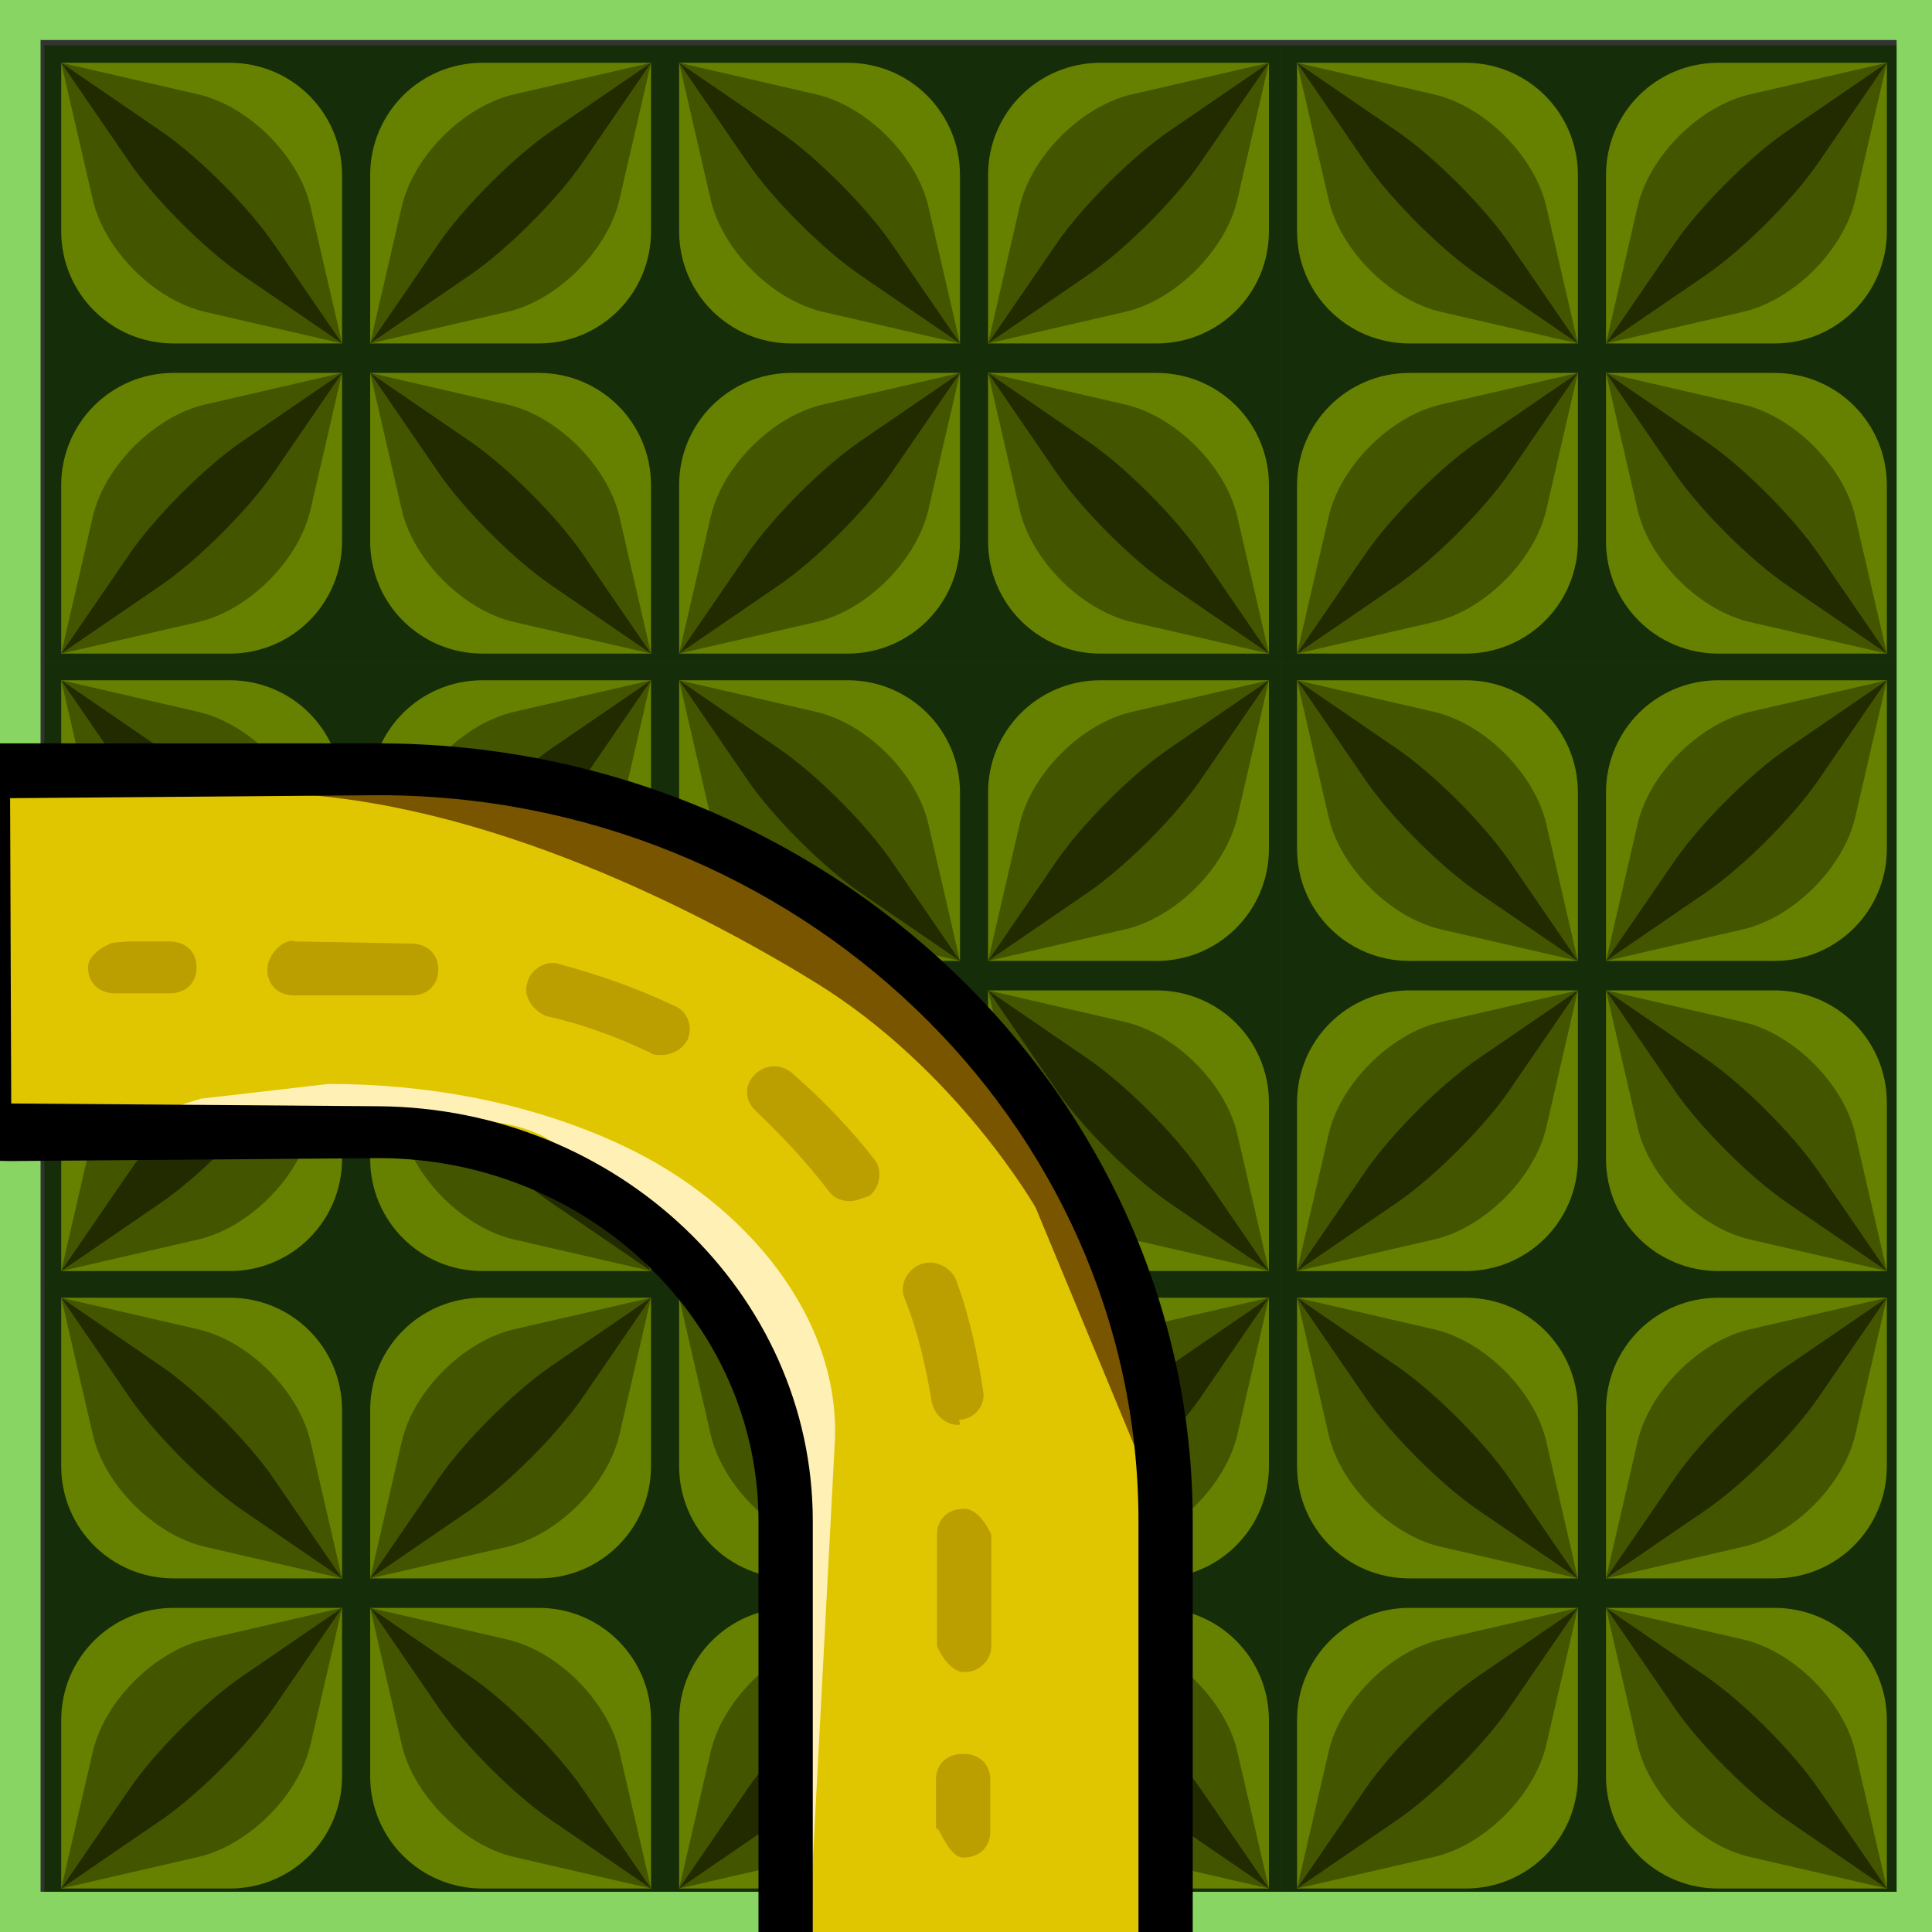 <?xml version="1.0" encoding="UTF-8" standalone="no"?>
<!-- Created with Inkscape (http://www.inkscape.org/) -->

<svg
   width="128"
   height="128"
   viewBox="0 0 33.867 33.867"
   version="1.1"
   id="svg5"
   inkscape:version="1.1.1 (3bf5ae0d25, 2021-09-20)"
   sodipodi:docname="turn.svg"
   xmlns:inkscape="http://www.inkscape.org/namespaces/inkscape"
   xmlns:sodipodi="http://sodipodi.sourceforge.net/DTD/sodipodi-0.dtd"
   xmlns="http://www.w3.org/2000/svg"
   xmlns:svg="http://www.w3.org/2000/svg">
  <rect x="0" y="0" width="33.867" height="33.867" fill="#333333" stroke="none"/>
  <sodipodi:namedview
     id="namedview7"
     pagecolor="#ffffff"
     bordercolor="#666666"
     borderopacity="1.0"
     inkscape:pageshadow="2"
     inkscape:pageopacity="0.0"
     inkscape:pagecheckerboard="0"
     inkscape:document-units="px"
     showgrid="false"
     units="px"
     width="128px"
     showguides="true"
     inkscape:guide-bbox="true"
     inkscape:snap-grids="false"
     inkscape:snap-to-guides="false"
     inkscape:zoom="5.6568542"
     inkscape:cx="57.717591"
     inkscape:cy="63.374445"
     inkscape:window-width="1920"
     inkscape:window-height="1137"
     inkscape:window-x="-8"
     inkscape:window-y="-8"
     inkscape:window-maximized="1"
     inkscape:current-layer="layer2"
     inkscape:snap-others="false"
     inkscape:object-nodes="false"
     inkscape:snap-nodes="false"
     inkscape:snap-global="false">
    <sodipodi:guide
       position="16.936,-5.375"
       orientation="-1,0"
       id="guide52"
       inkscape:label=""
       inkscape:locked="false"
       inkscape:color="rgb(0,0,255)" />
    <sodipodi:guide
       position="-5.08,16.931"
       orientation="0,1"
       id="guide54"
       inkscape:label=""
       inkscape:locked="false"
       inkscape:color="rgb(0,0,255)" />
    <sodipodi:guide
       position="16.933,17.231"
       orientation="1,0"
       id="guide15477" />
  </sodipodi:namedview>
  <defs
     id="defs2">
    <linearGradient
       id="linearGradient18128"
       inkscape:swatch="solid">
      <stop
         style="stop-color:#ff0000;stop-opacity:1;"
         offset="0"
         id="stop18126" />
    </linearGradient>
  </defs>
  <g
     inkscape:groupmode="layer"
     id="layer2"
     inkscape:label="Réteg 2"
     style="display:inline">
    <g
       id="g25"
       transform="matrix(0.215,0,0,0.205,-5.691,11.819)"
       style="display:inline">
      <g
         inkscape:label="Layer 1"
         id="layer1-4"
         transform="matrix(0.229,0,0,0.24,317.653,126.968)">
        <g
           id="g4700"
           inkscape:tile-cx="104.99988"
           inkscape:tile-cy="-427.77496"
           inkscape:tile-w="220"
           inkscape:tile-h="220"
           inkscape:tile-x0="-5.0001221"
           inkscape:tile-y0="-537.77496">
          <rect
             y="-753.138"
             x="-1255.75"
             height="220"
             width="220"
             id="rect5734"
             style="opacity:1;fill:#152d08;fill-opacity:1;fill-rule:evenodd;stroke:none;stroke-width:3;stroke-linecap:round;stroke-linejoin:round;stroke-miterlimit:4;stroke-dasharray:none;stroke-dashoffset:0;stroke-opacity:1" />
          <g
             transform="translate(-449,-528)"
             id="g4487">
            <path
               style="opacity:1;fill:#668000;fill-opacity:1;fill-rule:evenodd;stroke:none;stroke-width:3;stroke-linecap:round;stroke-linejoin:round;stroke-miterlimit:4;stroke-dasharray:none;stroke-dashoffset:0;stroke-opacity:1"
               d="m -760.75,-118.888 c -22.16,10e-6 -40,-17.84 -40,-40 l -10e-6,-10 2e-5,-10 -2e-5,-40 40,-2e-5 10,1e-5 10,2e-5 c 22.16,-1e-5 40,17.84 40,40 l -10e-6,20 2e-5,40 -40,-1e-5 z"
               id="path4446"
               inkscape:connector-curvature="0"
               inkscape:tile-x0="-650"
               inkscape:tile-y0="302.36133" />
            <path
               inkscape:tile-y0="302.36133"
               inkscape:tile-x0="-650"
               inkscape:connector-curvature="0"
               id="path4448"
               d="m -749.502,-130.135 c -18.006,-4.154 -35.846,-21.994 -40,-40 l -1.875,-8.125 -1.875,-8.125 -7.498,-32.502 32.502,7.498 8.125,1.875 8.125,1.875 c 18.006,4.154 35.846,21.994 40,40 l 3.749,16.251 7.498,32.502 -32.502,-7.498 z"
               style="opacity:1;fill:#445500;fill-opacity:1;fill-rule:evenodd;stroke:none;stroke-width:3;stroke-linecap:round;stroke-linejoin:round;stroke-miterlimit:4;stroke-dasharray:none;stroke-dashoffset:0;stroke-opacity:1" />
            <path
               style="opacity:1;fill:#222b00;fill-opacity:1;fill-rule:evenodd;stroke:none;stroke-width:3;stroke-linecap:round;stroke-linejoin:round;stroke-miterlimit:4;stroke-dasharray:none;stroke-dashoffset:0;stroke-opacity:1"
               d="m -736.351,-143.286 c -13.149,-9.011 -30.989,-26.851 -40,-40 l -4.066,-5.934 -4.066,-5.934 -16.266,-23.734 23.734,16.266 5.934,4.066 5.934,4.066 c 13.149,9.011 30.989,26.851 40,40 l 8.133,11.867 16.266,23.734 -23.734,-16.266 z"
               id="path4450"
               inkscape:connector-curvature="0"
               inkscape:tile-x0="-650"
               inkscape:tile-y0="302.36133" />
          </g>
          <g
             transform="matrix(-1,0,0,1,-1840.5,-528)"
             id="g4487-1">
            <path
               style="opacity:1;fill:#668000;fill-opacity:1;fill-rule:evenodd;stroke:none;stroke-width:3;stroke-linecap:round;stroke-linejoin:round;stroke-miterlimit:4;stroke-dasharray:none;stroke-dashoffset:0;stroke-opacity:1"
               d="m -760.75,-118.888 c -22.16,10e-6 -40,-17.84 -40,-40 l -10e-6,-10 2e-5,-10 -2e-5,-40 40,-2e-5 10,1e-5 10,2e-5 c 22.16,-1e-5 40,17.84 40,40 l -10e-6,20 2e-5,40 -40,-1e-5 z"
               id="path4446-2"
               inkscape:connector-curvature="0"
               inkscape:tile-x0="-650"
               inkscape:tile-y0="302.36133" />
            <path
               inkscape:tile-y0="302.36133"
               inkscape:tile-x0="-650"
               inkscape:connector-curvature="0"
               id="path4448-7"
               d="m -749.502,-130.135 c -18.006,-4.154 -35.846,-21.994 -40,-40 l -1.875,-8.125 -1.875,-8.125 -7.498,-32.502 32.502,7.498 8.125,1.875 8.125,1.875 c 18.006,4.154 35.846,21.994 40,40 l 3.749,16.251 7.498,32.502 -32.502,-7.498 z"
               style="opacity:1;fill:#445500;fill-opacity:1;fill-rule:evenodd;stroke:none;stroke-width:3;stroke-linecap:round;stroke-linejoin:round;stroke-miterlimit:4;stroke-dasharray:none;stroke-dashoffset:0;stroke-opacity:1" />
            <path
               style="opacity:1;fill:#222b00;fill-opacity:1;fill-rule:evenodd;stroke:none;stroke-width:3;stroke-linecap:round;stroke-linejoin:round;stroke-miterlimit:4;stroke-dasharray:none;stroke-dashoffset:0;stroke-opacity:1"
               d="m -736.351,-143.286 c -13.149,-9.011 -30.989,-26.851 -40,-40 l -4.066,-5.934 -4.066,-5.934 -16.266,-23.734 23.734,16.266 5.934,4.066 5.934,4.066 c 13.149,9.011 30.989,26.851 40,40 l 8.133,11.867 16.266,23.734 -23.734,-16.266 z"
               id="path4450-0"
               inkscape:connector-curvature="0"
               inkscape:tile-x0="-650"
               inkscape:tile-y0="302.36133" />
          </g>
          <g
             transform="matrix(1,0,0,-1,-449,-755.276)"
             id="g4487-3">
            <path
               style="opacity:1;fill:#668000;fill-opacity:1;fill-rule:evenodd;stroke:none;stroke-width:3;stroke-linecap:round;stroke-linejoin:round;stroke-miterlimit:4;stroke-dasharray:none;stroke-dashoffset:0;stroke-opacity:1"
               d="m -760.75,-118.888 c -22.16,10e-6 -40,-17.84 -40,-40 l -10e-6,-10 2e-5,-10 -2e-5,-40 40,-2e-5 10,1e-5 10,2e-5 c 22.16,-1e-5 40,17.84 40,40 l -10e-6,20 2e-5,40 -40,-1e-5 z"
               id="path4446-6"
               inkscape:connector-curvature="0"
               inkscape:tile-x0="-650"
               inkscape:tile-y0="302.36133" />
            <path
               inkscape:tile-y0="302.36133"
               inkscape:tile-x0="-650"
               inkscape:connector-curvature="0"
               id="path4448-0"
               d="m -749.502,-130.135 c -18.006,-4.154 -35.846,-21.994 -40,-40 l -1.875,-8.125 -1.875,-8.125 -7.498,-32.502 32.502,7.498 8.125,1.875 8.125,1.875 c 18.006,4.154 35.846,21.994 40,40 l 3.749,16.251 7.498,32.502 -32.502,-7.498 z"
               style="opacity:1;fill:#445500;fill-opacity:1;fill-rule:evenodd;stroke:none;stroke-width:3;stroke-linecap:round;stroke-linejoin:round;stroke-miterlimit:4;stroke-dasharray:none;stroke-dashoffset:0;stroke-opacity:1" />
            <path
               style="opacity:1;fill:#222b00;fill-opacity:1;fill-rule:evenodd;stroke:none;stroke-width:3;stroke-linecap:round;stroke-linejoin:round;stroke-miterlimit:4;stroke-dasharray:none;stroke-dashoffset:0;stroke-opacity:1"
               d="m -736.351,-143.286 c -13.149,-9.011 -30.989,-26.851 -40,-40 l -4.066,-5.934 -4.066,-5.934 -16.266,-23.734 23.734,16.266 5.934,4.066 5.934,4.066 c 13.149,9.011 30.989,26.851 40,40 l 8.133,11.867 16.266,23.734 -23.734,-16.266 z"
               id="path4450-6"
               inkscape:connector-curvature="0"
               inkscape:tile-x0="-650"
               inkscape:tile-y0="302.36133" />
          </g>
          <g
             transform="rotate(180,-920.25,-377.638)"
             id="g4487-1-2">
            <path
               style="opacity:1;fill:#668000;fill-opacity:1;fill-rule:evenodd;stroke:none;stroke-width:3;stroke-linecap:round;stroke-linejoin:round;stroke-miterlimit:4;stroke-dasharray:none;stroke-dashoffset:0;stroke-opacity:1"
               d="m -760.75,-118.888 c -22.16,10e-6 -40,-17.84 -40,-40 l -10e-6,-10 2e-5,-10 -2e-5,-40 40,-2e-5 10,1e-5 10,2e-5 c 22.16,-1e-5 40,17.84 40,40 l -10e-6,20 2e-5,40 -40,-1e-5 z"
               id="path4446-2-6"
               inkscape:connector-curvature="0"
               inkscape:tile-x0="-650"
               inkscape:tile-y0="302.36133" />
            <path
               inkscape:tile-y0="302.36133"
               inkscape:tile-x0="-650"
               inkscape:connector-curvature="0"
               id="path4448-7-1"
               d="m -749.502,-130.135 c -18.006,-4.154 -35.846,-21.994 -40,-40 l -1.875,-8.125 -1.875,-8.125 -7.498,-32.502 32.502,7.498 8.125,1.875 8.125,1.875 c 18.006,4.154 35.846,21.994 40,40 l 3.749,16.251 7.498,32.502 -32.502,-7.498 z"
               style="opacity:1;fill:#445500;fill-opacity:1;fill-rule:evenodd;stroke:none;stroke-width:3;stroke-linecap:round;stroke-linejoin:round;stroke-miterlimit:4;stroke-dasharray:none;stroke-dashoffset:0;stroke-opacity:1" />
            <path
               style="opacity:1;fill:#222b00;fill-opacity:1;fill-rule:evenodd;stroke:none;stroke-width:3;stroke-linecap:round;stroke-linejoin:round;stroke-miterlimit:4;stroke-dasharray:none;stroke-dashoffset:0;stroke-opacity:1"
               d="m -736.351,-143.286 c -13.149,-9.011 -30.989,-26.851 -40,-40 l -4.066,-5.934 -4.066,-5.934 -16.266,-23.734 23.734,16.266 5.934,4.066 5.934,4.066 c 13.149,9.011 30.989,26.851 40,40 l 8.133,11.867 16.266,23.734 -23.734,-16.266 z"
               id="path4450-0-8"
               inkscape:connector-curvature="0"
               inkscape:tile-x0="-650"
               inkscape:tile-y0="302.36133" />
          </g>
        </g>
        <g
           inkscape:tile-y0="-537.77496"
           inkscape:tile-x0="-5.0001221"
           id="use4721"
           style="fill:#ec600e;stroke:#ec600e"
           transform="translate(0,220)">
          <rect
             style="opacity:1;fill:#152d08;fill-opacity:1;fill-rule:evenodd;stroke:none;stroke-width:3;stroke-linecap:round;stroke-linejoin:round;stroke-miterlimit:4;stroke-dasharray:none;stroke-dashoffset:0;stroke-opacity:1"
             id="rect4789"
             width="220"
             height="220"
             x="-1255.75"
             y="-753.138" />
          <g
             id="g4791"
             transform="translate(-449,-528)">
            <path
               inkscape:tile-y0="302.36133"
               inkscape:tile-x0="-650"
               inkscape:connector-curvature="0"
               id="path4793"
               d="m -760.75,-118.888 c -22.16,10e-6 -40,-17.84 -40,-40 l -10e-6,-10 2e-5,-10 -2e-5,-40 40,-2e-5 10,1e-5 10,2e-5 c 22.16,-1e-5 40,17.84 40,40 l -10e-6,20 2e-5,40 -40,-1e-5 z"
               style="opacity:1;fill:#668000;fill-opacity:1;fill-rule:evenodd;stroke:none;stroke-width:3;stroke-linecap:round;stroke-linejoin:round;stroke-miterlimit:4;stroke-dasharray:none;stroke-dashoffset:0;stroke-opacity:1" />
            <path
               style="opacity:1;fill:#445500;fill-opacity:1;fill-rule:evenodd;stroke:none;stroke-width:3;stroke-linecap:round;stroke-linejoin:round;stroke-miterlimit:4;stroke-dasharray:none;stroke-dashoffset:0;stroke-opacity:1"
               d="m -749.502,-130.135 c -18.006,-4.154 -35.846,-21.994 -40,-40 l -1.875,-8.125 -1.875,-8.125 -7.498,-32.502 32.502,7.498 8.125,1.875 8.125,1.875 c 18.006,4.154 35.846,21.994 40,40 l 3.749,16.251 7.498,32.502 -32.502,-7.498 z"
               id="path4795"
               inkscape:connector-curvature="0"
               inkscape:tile-x0="-650"
               inkscape:tile-y0="302.36133" />
            <path
               inkscape:tile-y0="302.36133"
               inkscape:tile-x0="-650"
               inkscape:connector-curvature="0"
               id="path4797"
               d="m -736.351,-143.286 c -13.149,-9.011 -30.989,-26.851 -40,-40 l -4.066,-5.934 -4.066,-5.934 -16.266,-23.734 23.734,16.266 5.934,4.066 5.934,4.066 c 13.149,9.011 30.989,26.851 40,40 l 8.133,11.867 16.266,23.734 -23.734,-16.266 z"
               style="opacity:1;fill:#222b00;fill-opacity:1;fill-rule:evenodd;stroke:none;stroke-width:3;stroke-linecap:round;stroke-linejoin:round;stroke-miterlimit:4;stroke-dasharray:none;stroke-dashoffset:0;stroke-opacity:1" />
          </g>
          <g
             id="g4799"
             transform="matrix(-1,0,0,1,-1840.5,-528)">
            <path
               inkscape:tile-y0="302.36133"
               inkscape:tile-x0="-650"
               inkscape:connector-curvature="0"
               id="path4801"
               d="m -760.75,-118.888 c -22.16,10e-6 -40,-17.84 -40,-40 l -10e-6,-10 2e-5,-10 -2e-5,-40 40,-2e-5 10,1e-5 10,2e-5 c 22.16,-1e-5 40,17.84 40,40 l -10e-6,20 2e-5,40 -40,-1e-5 z"
               style="opacity:1;fill:#668000;fill-opacity:1;fill-rule:evenodd;stroke:none;stroke-width:3;stroke-linecap:round;stroke-linejoin:round;stroke-miterlimit:4;stroke-dasharray:none;stroke-dashoffset:0;stroke-opacity:1" />
            <path
               style="opacity:1;fill:#445500;fill-opacity:1;fill-rule:evenodd;stroke:none;stroke-width:3;stroke-linecap:round;stroke-linejoin:round;stroke-miterlimit:4;stroke-dasharray:none;stroke-dashoffset:0;stroke-opacity:1"
               d="m -749.502,-130.135 c -18.006,-4.154 -35.846,-21.994 -40,-40 l -1.875,-8.125 -1.875,-8.125 -7.498,-32.502 32.502,7.498 8.125,1.875 8.125,1.875 c 18.006,4.154 35.846,21.994 40,40 l 3.749,16.251 7.498,32.502 -32.502,-7.498 z"
               id="path4803"
               inkscape:connector-curvature="0"
               inkscape:tile-x0="-650"
               inkscape:tile-y0="302.36133" />
            <path
               inkscape:tile-y0="302.36133"
               inkscape:tile-x0="-650"
               inkscape:connector-curvature="0"
               id="path4805"
               d="m -736.351,-143.286 c -13.149,-9.011 -30.989,-26.851 -40,-40 l -4.066,-5.934 -4.066,-5.934 -16.266,-23.734 23.734,16.266 5.934,4.066 5.934,4.066 c 13.149,9.011 30.989,26.851 40,40 l 8.133,11.867 16.266,23.734 -23.734,-16.266 z"
               style="opacity:1;fill:#222b00;fill-opacity:1;fill-rule:evenodd;stroke:none;stroke-width:3;stroke-linecap:round;stroke-linejoin:round;stroke-miterlimit:4;stroke-dasharray:none;stroke-dashoffset:0;stroke-opacity:1" />
          </g>
          <g
             id="g4807"
             transform="matrix(1,0,0,-1,-449,-755.276)">
            <path
               inkscape:tile-y0="302.36133"
               inkscape:tile-x0="-650"
               inkscape:connector-curvature="0"
               id="path4809"
               d="m -760.75,-118.888 c -22.16,10e-6 -40,-17.84 -40,-40 l -10e-6,-10 2e-5,-10 -2e-5,-40 40,-2e-5 10,1e-5 10,2e-5 c 22.16,-1e-5 40,17.84 40,40 l -10e-6,20 2e-5,40 -40,-1e-5 z"
               style="opacity:1;fill:#668000;fill-opacity:1;fill-rule:evenodd;stroke:none;stroke-width:3;stroke-linecap:round;stroke-linejoin:round;stroke-miterlimit:4;stroke-dasharray:none;stroke-dashoffset:0;stroke-opacity:1" />
            <path
               style="opacity:1;fill:#445500;fill-opacity:1;fill-rule:evenodd;stroke:none;stroke-width:3;stroke-linecap:round;stroke-linejoin:round;stroke-miterlimit:4;stroke-dasharray:none;stroke-dashoffset:0;stroke-opacity:1"
               d="m -749.502,-130.135 c -18.006,-4.154 -35.846,-21.994 -40,-40 l -1.875,-8.125 -1.875,-8.125 -7.498,-32.502 32.502,7.498 8.125,1.875 8.125,1.875 c 18.006,4.154 35.846,21.994 40,40 l 3.749,16.251 7.498,32.502 -32.502,-7.498 z"
               id="path4811"
               inkscape:connector-curvature="0"
               inkscape:tile-x0="-650"
               inkscape:tile-y0="302.36133" />
            <path
               inkscape:tile-y0="302.36133"
               inkscape:tile-x0="-650"
               inkscape:connector-curvature="0"
               id="path4813"
               d="m -736.351,-143.286 c -13.149,-9.011 -30.989,-26.851 -40,-40 l -4.066,-5.934 -4.066,-5.934 -16.266,-23.734 23.734,16.266 5.934,4.066 5.934,4.066 c 13.149,9.011 30.989,26.851 40,40 l 8.133,11.867 16.266,23.734 -23.734,-16.266 z"
               style="opacity:1;fill:#222b00;fill-opacity:1;fill-rule:evenodd;stroke:none;stroke-width:3;stroke-linecap:round;stroke-linejoin:round;stroke-miterlimit:4;stroke-dasharray:none;stroke-dashoffset:0;stroke-opacity:1" />
          </g>
          <g
             id="g4815"
             transform="rotate(180,-920.25,-377.638)">
            <path
               inkscape:tile-y0="302.36133"
               inkscape:tile-x0="-650"
               inkscape:connector-curvature="0"
               id="path4817"
               d="m -760.75,-118.888 c -22.16,10e-6 -40,-17.84 -40,-40 l -10e-6,-10 2e-5,-10 -2e-5,-40 40,-2e-5 10,1e-5 10,2e-5 c 22.16,-1e-5 40,17.84 40,40 l -10e-6,20 2e-5,40 -40,-1e-5 z"
               style="opacity:1;fill:#668000;fill-opacity:1;fill-rule:evenodd;stroke:none;stroke-width:3;stroke-linecap:round;stroke-linejoin:round;stroke-miterlimit:4;stroke-dasharray:none;stroke-dashoffset:0;stroke-opacity:1" />
            <path
               style="opacity:1;fill:#445500;fill-opacity:1;fill-rule:evenodd;stroke:none;stroke-width:3;stroke-linecap:round;stroke-linejoin:round;stroke-miterlimit:4;stroke-dasharray:none;stroke-dashoffset:0;stroke-opacity:1"
               d="m -749.502,-130.135 c -18.006,-4.154 -35.846,-21.994 -40,-40 l -1.875,-8.125 -1.875,-8.125 -7.498,-32.502 32.502,7.498 8.125,1.875 8.125,1.875 c 18.006,4.154 35.846,21.994 40,40 l 3.749,16.251 7.498,32.502 -32.502,-7.498 z"
               id="path4819"
               inkscape:connector-curvature="0"
               inkscape:tile-x0="-650"
               inkscape:tile-y0="302.36133" />
            <path
               inkscape:tile-y0="302.36133"
               inkscape:tile-x0="-650"
               inkscape:connector-curvature="0"
               id="path4821"
               d="m -736.351,-143.286 c -13.149,-9.011 -30.989,-26.851 -40,-40 l -4.066,-5.934 -4.066,-5.934 -16.266,-23.734 23.734,16.266 5.934,4.066 5.934,4.066 c 13.149,9.011 30.989,26.851 40,40 l 8.133,11.867 16.266,23.734 -23.734,-16.266 z"
               style="opacity:1;fill:#222b00;fill-opacity:1;fill-rule:evenodd;stroke:none;stroke-width:3;stroke-linecap:round;stroke-linejoin:round;stroke-miterlimit:4;stroke-dasharray:none;stroke-dashoffset:0;stroke-opacity:1" />
          </g>
        </g>
        <g
           inkscape:tile-y0="-537.77496"
           inkscape:tile-x0="-5.0001221"
           id="use4723"
           style="fill:#ec600e;stroke:#ec600e"
           transform="translate(0,440)">
          <rect
             style="opacity:1;fill:#152d08;fill-opacity:1;fill-rule:evenodd;stroke:none;stroke-width:3;stroke-linecap:round;stroke-linejoin:round;stroke-miterlimit:4;stroke-dasharray:none;stroke-dashoffset:0;stroke-opacity:1"
             id="rect4825"
             width="220"
             height="220"
             x="-1255.75"
             y="-753.138" />
          <g
             id="g4827"
             transform="translate(-449,-528)">
            <path
               inkscape:tile-y0="302.36133"
               inkscape:tile-x0="-650"
               inkscape:connector-curvature="0"
               id="path4829"
               d="m -760.75,-118.888 c -22.16,10e-6 -40,-17.84 -40,-40 l -10e-6,-10 2e-5,-10 -2e-5,-40 40,-2e-5 10,1e-5 10,2e-5 c 22.16,-1e-5 40,17.84 40,40 l -10e-6,20 2e-5,40 -40,-1e-5 z"
               style="opacity:1;fill:#668000;fill-opacity:1;fill-rule:evenodd;stroke:none;stroke-width:3;stroke-linecap:round;stroke-linejoin:round;stroke-miterlimit:4;stroke-dasharray:none;stroke-dashoffset:0;stroke-opacity:1" />
            <path
               style="opacity:1;fill:#445500;fill-opacity:1;fill-rule:evenodd;stroke:none;stroke-width:3;stroke-linecap:round;stroke-linejoin:round;stroke-miterlimit:4;stroke-dasharray:none;stroke-dashoffset:0;stroke-opacity:1"
               d="m -749.502,-130.135 c -18.006,-4.154 -35.846,-21.994 -40,-40 l -1.875,-8.125 -1.875,-8.125 -7.498,-32.502 32.502,7.498 8.125,1.875 8.125,1.875 c 18.006,4.154 35.846,21.994 40,40 l 3.749,16.251 7.498,32.502 -32.502,-7.498 z"
               id="path4831"
               inkscape:connector-curvature="0"
               inkscape:tile-x0="-650"
               inkscape:tile-y0="302.36133" />
            <path
               inkscape:tile-y0="302.36133"
               inkscape:tile-x0="-650"
               inkscape:connector-curvature="0"
               id="path4833"
               d="m -736.351,-143.286 c -13.149,-9.011 -30.989,-26.851 -40,-40 l -4.066,-5.934 -4.066,-5.934 -16.266,-23.734 23.734,16.266 5.934,4.066 5.934,4.066 c 13.149,9.011 30.989,26.851 40,40 l 8.133,11.867 16.266,23.734 -23.734,-16.266 z"
               style="opacity:1;fill:#222b00;fill-opacity:1;fill-rule:evenodd;stroke:none;stroke-width:3;stroke-linecap:round;stroke-linejoin:round;stroke-miterlimit:4;stroke-dasharray:none;stroke-dashoffset:0;stroke-opacity:1" />
          </g>
          <g
             id="g4835"
             transform="matrix(-1,0,0,1,-1840.5,-528)">
            <path
               inkscape:tile-y0="302.36133"
               inkscape:tile-x0="-650"
               inkscape:connector-curvature="0"
               id="path4837"
               d="m -760.75,-118.888 c -22.16,10e-6 -40,-17.84 -40,-40 l -10e-6,-10 2e-5,-10 -2e-5,-40 40,-2e-5 10,1e-5 10,2e-5 c 22.16,-1e-5 40,17.84 40,40 l -10e-6,20 2e-5,40 -40,-1e-5 z"
               style="opacity:1;fill:#668000;fill-opacity:1;fill-rule:evenodd;stroke:none;stroke-width:3;stroke-linecap:round;stroke-linejoin:round;stroke-miterlimit:4;stroke-dasharray:none;stroke-dashoffset:0;stroke-opacity:1" />
            <path
               style="opacity:1;fill:#445500;fill-opacity:1;fill-rule:evenodd;stroke:none;stroke-width:3;stroke-linecap:round;stroke-linejoin:round;stroke-miterlimit:4;stroke-dasharray:none;stroke-dashoffset:0;stroke-opacity:1"
               d="m -749.502,-130.135 c -18.006,-4.154 -35.846,-21.994 -40,-40 l -1.875,-8.125 -1.875,-8.125 -7.498,-32.502 32.502,7.498 8.125,1.875 8.125,1.875 c 18.006,4.154 35.846,21.994 40,40 l 3.749,16.251 7.498,32.502 -32.502,-7.498 z"
               id="path4839"
               inkscape:connector-curvature="0"
               inkscape:tile-x0="-650"
               inkscape:tile-y0="302.36133" />
            <path
               inkscape:tile-y0="302.36133"
               inkscape:tile-x0="-650"
               inkscape:connector-curvature="0"
               id="path4841"
               d="m -736.351,-143.286 c -13.149,-9.011 -30.989,-26.851 -40,-40 l -4.066,-5.934 -4.066,-5.934 -16.266,-23.734 23.734,16.266 5.934,4.066 5.934,4.066 c 13.149,9.011 30.989,26.851 40,40 l 8.133,11.867 16.266,23.734 -23.734,-16.266 z"
               style="opacity:1;fill:#222b00;fill-opacity:1;fill-rule:evenodd;stroke:none;stroke-width:3;stroke-linecap:round;stroke-linejoin:round;stroke-miterlimit:4;stroke-dasharray:none;stroke-dashoffset:0;stroke-opacity:1" />
          </g>
          <g
             id="g4843"
             transform="matrix(1,0,0,-1,-449,-755.276)">
            <path
               inkscape:tile-y0="302.36133"
               inkscape:tile-x0="-650"
               inkscape:connector-curvature="0"
               id="path4845"
               d="m -760.75,-118.888 c -22.16,10e-6 -40,-17.84 -40,-40 l -10e-6,-10 2e-5,-10 -2e-5,-40 40,-2e-5 10,1e-5 10,2e-5 c 22.16,-1e-5 40,17.84 40,40 l -10e-6,20 2e-5,40 -40,-1e-5 z"
               style="opacity:1;fill:#668000;fill-opacity:1;fill-rule:evenodd;stroke:none;stroke-width:3;stroke-linecap:round;stroke-linejoin:round;stroke-miterlimit:4;stroke-dasharray:none;stroke-dashoffset:0;stroke-opacity:1" />
            <path
               style="opacity:1;fill:#445500;fill-opacity:1;fill-rule:evenodd;stroke:none;stroke-width:3;stroke-linecap:round;stroke-linejoin:round;stroke-miterlimit:4;stroke-dasharray:none;stroke-dashoffset:0;stroke-opacity:1"
               d="m -749.502,-130.135 c -18.006,-4.154 -35.846,-21.994 -40,-40 l -1.875,-8.125 -1.875,-8.125 -7.498,-32.502 32.502,7.498 8.125,1.875 8.125,1.875 c 18.006,4.154 35.846,21.994 40,40 l 3.749,16.251 7.498,32.502 -32.502,-7.498 z"
               id="path4847"
               inkscape:connector-curvature="0"
               inkscape:tile-x0="-650"
               inkscape:tile-y0="302.36133" />
            <path
               inkscape:tile-y0="302.36133"
               inkscape:tile-x0="-650"
               inkscape:connector-curvature="0"
               id="path4849"
               d="m -736.351,-143.286 c -13.149,-9.011 -30.989,-26.851 -40,-40 l -4.066,-5.934 -4.066,-5.934 -16.266,-23.734 23.734,16.266 5.934,4.066 5.934,4.066 c 13.149,9.011 30.989,26.851 40,40 l 8.133,11.867 16.266,23.734 -23.734,-16.266 z"
               style="opacity:1;fill:#222b00;fill-opacity:1;fill-rule:evenodd;stroke:none;stroke-width:3;stroke-linecap:round;stroke-linejoin:round;stroke-miterlimit:4;stroke-dasharray:none;stroke-dashoffset:0;stroke-opacity:1" />
          </g>
          <g
             id="g4851"
             transform="rotate(180,-920.25,-377.638)">
            <path
               inkscape:tile-y0="302.36133"
               inkscape:tile-x0="-650"
               inkscape:connector-curvature="0"
               id="path4853"
               d="m -760.75,-118.888 c -22.16,10e-6 -40,-17.84 -40,-40 l -10e-6,-10 2e-5,-10 -2e-5,-40 40,-2e-5 10,1e-5 10,2e-5 c 22.16,-1e-5 40,17.84 40,40 l -10e-6,20 2e-5,40 -40,-1e-5 z"
               style="opacity:1;fill:#668000;fill-opacity:1;fill-rule:evenodd;stroke:none;stroke-width:3;stroke-linecap:round;stroke-linejoin:round;stroke-miterlimit:4;stroke-dasharray:none;stroke-dashoffset:0;stroke-opacity:1" />
            <path
               style="opacity:1;fill:#445500;fill-opacity:1;fill-rule:evenodd;stroke:none;stroke-width:3;stroke-linecap:round;stroke-linejoin:round;stroke-miterlimit:4;stroke-dasharray:none;stroke-dashoffset:0;stroke-opacity:1"
               d="m -749.502,-130.135 c -18.006,-4.154 -35.846,-21.994 -40,-40 l -1.875,-8.125 -1.875,-8.125 -7.498,-32.502 32.502,7.498 8.125,1.875 8.125,1.875 c 18.006,4.154 35.846,21.994 40,40 l 3.749,16.251 7.498,32.502 -32.502,-7.498 z"
               id="path4855"
               inkscape:connector-curvature="0"
               inkscape:tile-x0="-650"
               inkscape:tile-y0="302.36133" />
            <path
               inkscape:tile-y0="302.36133"
               inkscape:tile-x0="-650"
               inkscape:connector-curvature="0"
               id="path4857"
               d="m -736.351,-143.286 c -13.149,-9.011 -30.989,-26.851 -40,-40 l -4.066,-5.934 -4.066,-5.934 -16.266,-23.734 23.734,16.266 5.934,4.066 5.934,4.066 c 13.149,9.011 30.989,26.851 40,40 l 8.133,11.867 16.266,23.734 -23.734,-16.266 z"
               style="opacity:1;fill:#222b00;fill-opacity:1;fill-rule:evenodd;stroke:none;stroke-width:3;stroke-linecap:round;stroke-linejoin:round;stroke-miterlimit:4;stroke-dasharray:none;stroke-dashoffset:0;stroke-opacity:1" />
          </g>
        </g>
        <g
           inkscape:tile-y0="-537.77496"
           inkscape:tile-x0="-5.0001221"
           id="use4727"
           style="fill:#ec600e;stroke:#ec600e"
           transform="translate(220)">
          <rect
             style="opacity:1;fill:#152d08;fill-opacity:1;fill-rule:evenodd;stroke:none;stroke-width:3;stroke-linecap:round;stroke-linejoin:round;stroke-miterlimit:4;stroke-dasharray:none;stroke-dashoffset:0;stroke-opacity:1"
             id="rect4897"
             width="220"
             height="220"
             x="-1255.75"
             y="-753.138" />
          <g
             id="g4899"
             transform="translate(-449,-528)">
            <path
               inkscape:tile-y0="302.36133"
               inkscape:tile-x0="-650"
               inkscape:connector-curvature="0"
               id="path4901"
               d="m -760.75,-118.888 c -22.16,10e-6 -40,-17.84 -40,-40 l -10e-6,-10 2e-5,-10 -2e-5,-40 40,-2e-5 10,1e-5 10,2e-5 c 22.16,-1e-5 40,17.84 40,40 l -10e-6,20 2e-5,40 -40,-1e-5 z"
               style="opacity:1;fill:#668000;fill-opacity:1;fill-rule:evenodd;stroke:none;stroke-width:3;stroke-linecap:round;stroke-linejoin:round;stroke-miterlimit:4;stroke-dasharray:none;stroke-dashoffset:0;stroke-opacity:1" />
            <path
               style="opacity:1;fill:#445500;fill-opacity:1;fill-rule:evenodd;stroke:none;stroke-width:3;stroke-linecap:round;stroke-linejoin:round;stroke-miterlimit:4;stroke-dasharray:none;stroke-dashoffset:0;stroke-opacity:1"
               d="m -749.502,-130.135 c -18.006,-4.154 -35.846,-21.994 -40,-40 l -1.875,-8.125 -1.875,-8.125 -7.498,-32.502 32.502,7.498 8.125,1.875 8.125,1.875 c 18.006,4.154 35.846,21.994 40,40 l 3.749,16.251 7.498,32.502 -32.502,-7.498 z"
               id="path4903"
               inkscape:connector-curvature="0"
               inkscape:tile-x0="-650"
               inkscape:tile-y0="302.36133" />
            <path
               inkscape:tile-y0="302.36133"
               inkscape:tile-x0="-650"
               inkscape:connector-curvature="0"
               id="path4905"
               d="m -736.351,-143.286 c -13.149,-9.011 -30.989,-26.851 -40,-40 l -4.066,-5.934 -4.066,-5.934 -16.266,-23.734 23.734,16.266 5.934,4.066 5.934,4.066 c 13.149,9.011 30.989,26.851 40,40 l 8.133,11.867 16.266,23.734 -23.734,-16.266 z"
               style="opacity:1;fill:#222b00;fill-opacity:1;fill-rule:evenodd;stroke:none;stroke-width:3;stroke-linecap:round;stroke-linejoin:round;stroke-miterlimit:4;stroke-dasharray:none;stroke-dashoffset:0;stroke-opacity:1" />
          </g>
          <g
             id="g4907"
             transform="matrix(-1,0,0,1,-1840.5,-528)">
            <path
               inkscape:tile-y0="302.36133"
               inkscape:tile-x0="-650"
               inkscape:connector-curvature="0"
               id="path4909"
               d="m -760.75,-118.888 c -22.16,10e-6 -40,-17.84 -40,-40 l -10e-6,-10 2e-5,-10 -2e-5,-40 40,-2e-5 10,1e-5 10,2e-5 c 22.16,-1e-5 40,17.84 40,40 l -10e-6,20 2e-5,40 -40,-1e-5 z"
               style="opacity:1;fill:#668000;fill-opacity:1;fill-rule:evenodd;stroke:none;stroke-width:3;stroke-linecap:round;stroke-linejoin:round;stroke-miterlimit:4;stroke-dasharray:none;stroke-dashoffset:0;stroke-opacity:1" />
            <path
               style="opacity:1;fill:#445500;fill-opacity:1;fill-rule:evenodd;stroke:none;stroke-width:3;stroke-linecap:round;stroke-linejoin:round;stroke-miterlimit:4;stroke-dasharray:none;stroke-dashoffset:0;stroke-opacity:1"
               d="m -749.502,-130.135 c -18.006,-4.154 -35.846,-21.994 -40,-40 l -1.875,-8.125 -1.875,-8.125 -7.498,-32.502 32.502,7.498 8.125,1.875 8.125,1.875 c 18.006,4.154 35.846,21.994 40,40 l 3.749,16.251 7.498,32.502 -32.502,-7.498 z"
               id="path4911"
               inkscape:connector-curvature="0"
               inkscape:tile-x0="-650"
               inkscape:tile-y0="302.36133" />
            <path
               inkscape:tile-y0="302.36133"
               inkscape:tile-x0="-650"
               inkscape:connector-curvature="0"
               id="path4913"
               d="m -736.351,-143.286 c -13.149,-9.011 -30.989,-26.851 -40,-40 l -4.066,-5.934 -4.066,-5.934 -16.266,-23.734 23.734,16.266 5.934,4.066 5.934,4.066 c 13.149,9.011 30.989,26.851 40,40 l 8.133,11.867 16.266,23.734 -23.734,-16.266 z"
               style="opacity:1;fill:#222b00;fill-opacity:1;fill-rule:evenodd;stroke:none;stroke-width:3;stroke-linecap:round;stroke-linejoin:round;stroke-miterlimit:4;stroke-dasharray:none;stroke-dashoffset:0;stroke-opacity:1" />
          </g>
          <g
             id="g4915"
             transform="matrix(1,0,0,-1,-449,-755.276)">
            <path
               inkscape:tile-y0="302.36133"
               inkscape:tile-x0="-650"
               inkscape:connector-curvature="0"
               id="path4917"
               d="m -760.75,-118.888 c -22.16,10e-6 -40,-17.84 -40,-40 l -10e-6,-10 2e-5,-10 -2e-5,-40 40,-2e-5 10,1e-5 10,2e-5 c 22.16,-1e-5 40,17.84 40,40 l -10e-6,20 2e-5,40 -40,-1e-5 z"
               style="opacity:1;fill:#668000;fill-opacity:1;fill-rule:evenodd;stroke:none;stroke-width:3;stroke-linecap:round;stroke-linejoin:round;stroke-miterlimit:4;stroke-dasharray:none;stroke-dashoffset:0;stroke-opacity:1" />
            <path
               style="opacity:1;fill:#445500;fill-opacity:1;fill-rule:evenodd;stroke:none;stroke-width:3;stroke-linecap:round;stroke-linejoin:round;stroke-miterlimit:4;stroke-dasharray:none;stroke-dashoffset:0;stroke-opacity:1"
               d="m -749.502,-130.135 c -18.006,-4.154 -35.846,-21.994 -40,-40 l -1.875,-8.125 -1.875,-8.125 -7.498,-32.502 32.502,7.498 8.125,1.875 8.125,1.875 c 18.006,4.154 35.846,21.994 40,40 l 3.749,16.251 7.498,32.502 -32.502,-7.498 z"
               id="path4919"
               inkscape:connector-curvature="0"
               inkscape:tile-x0="-650"
               inkscape:tile-y0="302.36133" />
            <path
               inkscape:tile-y0="302.36133"
               inkscape:tile-x0="-650"
               inkscape:connector-curvature="0"
               id="path4921"
               d="m -736.351,-143.286 c -13.149,-9.011 -30.989,-26.851 -40,-40 l -4.066,-5.934 -4.066,-5.934 -16.266,-23.734 23.734,16.266 5.934,4.066 5.934,4.066 c 13.149,9.011 30.989,26.851 40,40 l 8.133,11.867 16.266,23.734 -23.734,-16.266 z"
               style="opacity:1;fill:#222b00;fill-opacity:1;fill-rule:evenodd;stroke:none;stroke-width:3;stroke-linecap:round;stroke-linejoin:round;stroke-miterlimit:4;stroke-dasharray:none;stroke-dashoffset:0;stroke-opacity:1" />
          </g>
          <g
             id="g4923"
             transform="rotate(180,-920.25,-377.638)">
            <path
               inkscape:tile-y0="302.36133"
               inkscape:tile-x0="-650"
               inkscape:connector-curvature="0"
               id="path4925"
               d="m -760.75,-118.888 c -22.16,10e-6 -40,-17.84 -40,-40 l -10e-6,-10 2e-5,-10 -2e-5,-40 40,-2e-5 10,1e-5 10,2e-5 c 22.16,-1e-5 40,17.84 40,40 l -10e-6,20 2e-5,40 -40,-1e-5 z"
               style="opacity:1;fill:#668000;fill-opacity:1;fill-rule:evenodd;stroke:none;stroke-width:3;stroke-linecap:round;stroke-linejoin:round;stroke-miterlimit:4;stroke-dasharray:none;stroke-dashoffset:0;stroke-opacity:1" />
            <path
               style="opacity:1;fill:#445500;fill-opacity:1;fill-rule:evenodd;stroke:none;stroke-width:3;stroke-linecap:round;stroke-linejoin:round;stroke-miterlimit:4;stroke-dasharray:none;stroke-dashoffset:0;stroke-opacity:1"
               d="m -749.502,-130.135 c -18.006,-4.154 -35.846,-21.994 -40,-40 l -1.875,-8.125 -1.875,-8.125 -7.498,-32.502 32.502,7.498 8.125,1.875 8.125,1.875 c 18.006,4.154 35.846,21.994 40,40 l 3.749,16.251 7.498,32.502 -32.502,-7.498 z"
               id="path4927"
               inkscape:connector-curvature="0"
               inkscape:tile-x0="-650"
               inkscape:tile-y0="302.36133" />
            <path
               inkscape:tile-y0="302.36133"
               inkscape:tile-x0="-650"
               inkscape:connector-curvature="0"
               id="path4929"
               d="m -736.351,-143.286 c -13.149,-9.011 -30.989,-26.851 -40,-40 l -4.066,-5.934 -4.066,-5.934 -16.266,-23.734 23.734,16.266 5.934,4.066 5.934,4.066 c 13.149,9.011 30.989,26.851 40,40 l 8.133,11.867 16.266,23.734 -23.734,-16.266 z"
               style="opacity:1;fill:#222b00;fill-opacity:1;fill-rule:evenodd;stroke:none;stroke-width:3;stroke-linecap:round;stroke-linejoin:round;stroke-miterlimit:4;stroke-dasharray:none;stroke-dashoffset:0;stroke-opacity:1" />
          </g>
        </g>
        <g
           inkscape:tile-y0="-537.77496"
           inkscape:tile-x0="-5.0001221"
           id="use4729"
           style="fill:#ec600e;stroke:#ec600e"
           transform="translate(220,220)">
          <rect
             style="opacity:1;fill:#152d08;fill-opacity:1;fill-rule:evenodd;stroke:none;stroke-width:3;stroke-linecap:round;stroke-linejoin:round;stroke-miterlimit:4;stroke-dasharray:none;stroke-dashoffset:0;stroke-opacity:1"
             id="rect4933"
             width="220"
             height="220"
             x="-1255.75"
             y="-753.138" />
          <g
             id="g4935"
             transform="translate(-449,-528)">
            <path
               inkscape:tile-y0="302.36133"
               inkscape:tile-x0="-650"
               inkscape:connector-curvature="0"
               id="path4937"
               d="m -760.75,-118.888 c -22.16,10e-6 -40,-17.84 -40,-40 l -10e-6,-10 2e-5,-10 -2e-5,-40 40,-2e-5 10,1e-5 10,2e-5 c 22.16,-1e-5 40,17.84 40,40 l -10e-6,20 2e-5,40 -40,-1e-5 z"
               style="opacity:1;fill:#668000;fill-opacity:1;fill-rule:evenodd;stroke:none;stroke-width:3;stroke-linecap:round;stroke-linejoin:round;stroke-miterlimit:4;stroke-dasharray:none;stroke-dashoffset:0;stroke-opacity:1" />
            <path
               style="opacity:1;fill:#445500;fill-opacity:1;fill-rule:evenodd;stroke:none;stroke-width:3;stroke-linecap:round;stroke-linejoin:round;stroke-miterlimit:4;stroke-dasharray:none;stroke-dashoffset:0;stroke-opacity:1"
               d="m -749.502,-130.135 c -18.006,-4.154 -35.846,-21.994 -40,-40 l -1.875,-8.125 -1.875,-8.125 -7.498,-32.502 32.502,7.498 8.125,1.875 8.125,1.875 c 18.006,4.154 35.846,21.994 40,40 l 3.749,16.251 7.498,32.502 -32.502,-7.498 z"
               id="path4939"
               inkscape:connector-curvature="0"
               inkscape:tile-x0="-650"
               inkscape:tile-y0="302.36133" />
            <path
               inkscape:tile-y0="302.36133"
               inkscape:tile-x0="-650"
               inkscape:connector-curvature="0"
               id="path4941"
               d="m -736.351,-143.286 c -13.149,-9.011 -30.989,-26.851 -40,-40 l -4.066,-5.934 -4.066,-5.934 -16.266,-23.734 23.734,16.266 5.934,4.066 5.934,4.066 c 13.149,9.011 30.989,26.851 40,40 l 8.133,11.867 16.266,23.734 -23.734,-16.266 z"
               style="opacity:1;fill:#222b00;fill-opacity:1;fill-rule:evenodd;stroke:none;stroke-width:3;stroke-linecap:round;stroke-linejoin:round;stroke-miterlimit:4;stroke-dasharray:none;stroke-dashoffset:0;stroke-opacity:1" />
          </g>
          <g
             id="g4943"
             transform="matrix(-1,0,0,1,-1840.5,-528)">
            <path
               inkscape:tile-y0="302.36133"
               inkscape:tile-x0="-650"
               inkscape:connector-curvature="0"
               id="path4945"
               d="m -760.75,-118.888 c -22.16,10e-6 -40,-17.84 -40,-40 l -10e-6,-10 2e-5,-10 -2e-5,-40 40,-2e-5 10,1e-5 10,2e-5 c 22.16,-1e-5 40,17.84 40,40 l -10e-6,20 2e-5,40 -40,-1e-5 z"
               style="opacity:1;fill:#668000;fill-opacity:1;fill-rule:evenodd;stroke:none;stroke-width:3;stroke-linecap:round;stroke-linejoin:round;stroke-miterlimit:4;stroke-dasharray:none;stroke-dashoffset:0;stroke-opacity:1" />
            <path
               style="opacity:1;fill:#445500;fill-opacity:1;fill-rule:evenodd;stroke:none;stroke-width:3;stroke-linecap:round;stroke-linejoin:round;stroke-miterlimit:4;stroke-dasharray:none;stroke-dashoffset:0;stroke-opacity:1"
               d="m -749.502,-130.135 c -18.006,-4.154 -35.846,-21.994 -40,-40 l -1.875,-8.125 -1.875,-8.125 -7.498,-32.502 32.502,7.498 8.125,1.875 8.125,1.875 c 18.006,4.154 35.846,21.994 40,40 l 3.749,16.251 7.498,32.502 -32.502,-7.498 z"
               id="path4947"
               inkscape:connector-curvature="0"
               inkscape:tile-x0="-650"
               inkscape:tile-y0="302.36133" />
            <path
               inkscape:tile-y0="302.36133"
               inkscape:tile-x0="-650"
               inkscape:connector-curvature="0"
               id="path4949"
               d="m -736.351,-143.286 c -13.149,-9.011 -30.989,-26.851 -40,-40 l -4.066,-5.934 -4.066,-5.934 -16.266,-23.734 23.734,16.266 5.934,4.066 5.934,4.066 c 13.149,9.011 30.989,26.851 40,40 l 8.133,11.867 16.266,23.734 -23.734,-16.266 z"
               style="opacity:1;fill:#222b00;fill-opacity:1;fill-rule:evenodd;stroke:none;stroke-width:3;stroke-linecap:round;stroke-linejoin:round;stroke-miterlimit:4;stroke-dasharray:none;stroke-dashoffset:0;stroke-opacity:1" />
          </g>
          <g
             id="g4951"
             transform="matrix(1,0,0,-1,-449,-755.276)">
            <path
               inkscape:tile-y0="302.36133"
               inkscape:tile-x0="-650"
               inkscape:connector-curvature="0"
               id="path4953"
               d="m -760.75,-118.888 c -22.16,10e-6 -40,-17.84 -40,-40 l -10e-6,-10 2e-5,-10 -2e-5,-40 40,-2e-5 10,1e-5 10,2e-5 c 22.16,-1e-5 40,17.84 40,40 l -10e-6,20 2e-5,40 -40,-1e-5 z"
               style="opacity:1;fill:#668000;fill-opacity:1;fill-rule:evenodd;stroke:none;stroke-width:3;stroke-linecap:round;stroke-linejoin:round;stroke-miterlimit:4;stroke-dasharray:none;stroke-dashoffset:0;stroke-opacity:1" />
            <path
               style="opacity:1;fill:#445500;fill-opacity:1;fill-rule:evenodd;stroke:none;stroke-width:3;stroke-linecap:round;stroke-linejoin:round;stroke-miterlimit:4;stroke-dasharray:none;stroke-dashoffset:0;stroke-opacity:1"
               d="m -749.502,-130.135 c -18.006,-4.154 -35.846,-21.994 -40,-40 l -1.875,-8.125 -1.875,-8.125 -7.498,-32.502 32.502,7.498 8.125,1.875 8.125,1.875 c 18.006,4.154 35.846,21.994 40,40 l 3.749,16.251 7.498,32.502 -32.502,-7.498 z"
               id="path4955"
               inkscape:connector-curvature="0"
               inkscape:tile-x0="-650"
               inkscape:tile-y0="302.36133" />
            <path
               inkscape:tile-y0="302.36133"
               inkscape:tile-x0="-650"
               inkscape:connector-curvature="0"
               id="path4957"
               d="m -736.351,-143.286 c -13.149,-9.011 -30.989,-26.851 -40,-40 l -4.066,-5.934 -4.066,-5.934 -16.266,-23.734 23.734,16.266 5.934,4.066 5.934,4.066 c 13.149,9.011 30.989,26.851 40,40 l 8.133,11.867 16.266,23.734 -23.734,-16.266 z"
               style="opacity:1;fill:#222b00;fill-opacity:1;fill-rule:evenodd;stroke:none;stroke-width:3;stroke-linecap:round;stroke-linejoin:round;stroke-miterlimit:4;stroke-dasharray:none;stroke-dashoffset:0;stroke-opacity:1" />
          </g>
          <g
             id="g4959"
             transform="rotate(180,-920.25,-377.638)">
            <path
               inkscape:tile-y0="302.36133"
               inkscape:tile-x0="-650"
               inkscape:connector-curvature="0"
               id="path4961"
               d="m -760.75,-118.888 c -22.16,10e-6 -40,-17.84 -40,-40 l -10e-6,-10 2e-5,-10 -2e-5,-40 40,-2e-5 10,1e-5 10,2e-5 c 22.16,-1e-5 40,17.84 40,40 l -10e-6,20 2e-5,40 -40,-1e-5 z"
               style="opacity:1;fill:#668000;fill-opacity:1;fill-rule:evenodd;stroke:none;stroke-width:3;stroke-linecap:round;stroke-linejoin:round;stroke-miterlimit:4;stroke-dasharray:none;stroke-dashoffset:0;stroke-opacity:1" />
            <path
               style="opacity:1;fill:#445500;fill-opacity:1;fill-rule:evenodd;stroke:none;stroke-width:3;stroke-linecap:round;stroke-linejoin:round;stroke-miterlimit:4;stroke-dasharray:none;stroke-dashoffset:0;stroke-opacity:1"
               d="m -749.502,-130.135 c -18.006,-4.154 -35.846,-21.994 -40,-40 l -1.875,-8.125 -1.875,-8.125 -7.498,-32.502 32.502,7.498 8.125,1.875 8.125,1.875 c 18.006,4.154 35.846,21.994 40,40 l 3.749,16.251 7.498,32.502 -32.502,-7.498 z"
               id="path4963"
               inkscape:connector-curvature="0"
               inkscape:tile-x0="-650"
               inkscape:tile-y0="302.36133" />
            <path
               inkscape:tile-y0="302.36133"
               inkscape:tile-x0="-650"
               inkscape:connector-curvature="0"
               id="path4965"
               d="m -736.351,-143.286 c -13.149,-9.011 -30.989,-26.851 -40,-40 l -4.066,-5.934 -4.066,-5.934 -16.266,-23.734 23.734,16.266 5.934,4.066 5.934,4.066 c 13.149,9.011 30.989,26.851 40,40 l 8.133,11.867 16.266,23.734 -23.734,-16.266 z"
               style="opacity:1;fill:#222b00;fill-opacity:1;fill-rule:evenodd;stroke:none;stroke-width:3;stroke-linecap:round;stroke-linejoin:round;stroke-miterlimit:4;stroke-dasharray:none;stroke-dashoffset:0;stroke-opacity:1" />
          </g>
        </g>
        <g
           inkscape:tile-y0="-537.77496"
           inkscape:tile-x0="-5.0001221"
           id="use4731"
           style="fill:#ec600e;stroke:#ec600e"
           transform="translate(220,440)">
          <rect
             style="opacity:1;fill:#152d08;fill-opacity:1;fill-rule:evenodd;stroke:none;stroke-width:3;stroke-linecap:round;stroke-linejoin:round;stroke-miterlimit:4;stroke-dasharray:none;stroke-dashoffset:0;stroke-opacity:1"
             id="rect4969"
             width="220"
             height="220"
             x="-1255.75"
             y="-753.138" />
          <g
             id="g4971"
             transform="translate(-449,-528)">
            <path
               inkscape:tile-y0="302.36133"
               inkscape:tile-x0="-650"
               inkscape:connector-curvature="0"
               id="path4973"
               d="m -760.75,-118.888 c -22.16,10e-6 -40,-17.84 -40,-40 l -10e-6,-10 2e-5,-10 -2e-5,-40 40,-2e-5 10,1e-5 10,2e-5 c 22.16,-1e-5 40,17.84 40,40 l -10e-6,20 2e-5,40 -40,-1e-5 z"
               style="opacity:1;fill:#668000;fill-opacity:1;fill-rule:evenodd;stroke:none;stroke-width:3;stroke-linecap:round;stroke-linejoin:round;stroke-miterlimit:4;stroke-dasharray:none;stroke-dashoffset:0;stroke-opacity:1" />
            <path
               style="opacity:1;fill:#445500;fill-opacity:1;fill-rule:evenodd;stroke:none;stroke-width:3;stroke-linecap:round;stroke-linejoin:round;stroke-miterlimit:4;stroke-dasharray:none;stroke-dashoffset:0;stroke-opacity:1"
               d="m -749.502,-130.135 c -18.006,-4.154 -35.846,-21.994 -40,-40 l -1.875,-8.125 -1.875,-8.125 -7.498,-32.502 32.502,7.498 8.125,1.875 8.125,1.875 c 18.006,4.154 35.846,21.994 40,40 l 3.749,16.251 7.498,32.502 -32.502,-7.498 z"
               id="path4975"
               inkscape:connector-curvature="0"
               inkscape:tile-x0="-650"
               inkscape:tile-y0="302.36133" />
            <path
               inkscape:tile-y0="302.36133"
               inkscape:tile-x0="-650"
               inkscape:connector-curvature="0"
               id="path4977"
               d="m -736.351,-143.286 c -13.149,-9.011 -30.989,-26.851 -40,-40 l -4.066,-5.934 -4.066,-5.934 -16.266,-23.734 23.734,16.266 5.934,4.066 5.934,4.066 c 13.149,9.011 30.989,26.851 40,40 l 8.133,11.867 16.266,23.734 -23.734,-16.266 z"
               style="opacity:1;fill:#222b00;fill-opacity:1;fill-rule:evenodd;stroke:none;stroke-width:3;stroke-linecap:round;stroke-linejoin:round;stroke-miterlimit:4;stroke-dasharray:none;stroke-dashoffset:0;stroke-opacity:1" />
          </g>
          <g
             id="g4979"
             transform="matrix(-1,0,0,1,-1840.5,-528)">
            <path
               inkscape:tile-y0="302.36133"
               inkscape:tile-x0="-650"
               inkscape:connector-curvature="0"
               id="path4981"
               d="m -760.75,-118.888 c -22.16,10e-6 -40,-17.84 -40,-40 l -10e-6,-10 2e-5,-10 -2e-5,-40 40,-2e-5 10,1e-5 10,2e-5 c 22.16,-1e-5 40,17.84 40,40 l -10e-6,20 2e-5,40 -40,-1e-5 z"
               style="opacity:1;fill:#668000;fill-opacity:1;fill-rule:evenodd;stroke:none;stroke-width:3;stroke-linecap:round;stroke-linejoin:round;stroke-miterlimit:4;stroke-dasharray:none;stroke-dashoffset:0;stroke-opacity:1" />
            <path
               style="opacity:1;fill:#445500;fill-opacity:1;fill-rule:evenodd;stroke:none;stroke-width:3;stroke-linecap:round;stroke-linejoin:round;stroke-miterlimit:4;stroke-dasharray:none;stroke-dashoffset:0;stroke-opacity:1"
               d="m -749.502,-130.135 c -18.006,-4.154 -35.846,-21.994 -40,-40 l -1.875,-8.125 -1.875,-8.125 -7.498,-32.502 32.502,7.498 8.125,1.875 8.125,1.875 c 18.006,4.154 35.846,21.994 40,40 l 3.749,16.251 7.498,32.502 -32.502,-7.498 z"
               id="path4983"
               inkscape:connector-curvature="0"
               inkscape:tile-x0="-650"
               inkscape:tile-y0="302.36133" />
            <path
               inkscape:tile-y0="302.36133"
               inkscape:tile-x0="-650"
               inkscape:connector-curvature="0"
               id="path4985"
               d="m -736.351,-143.286 c -13.149,-9.011 -30.989,-26.851 -40,-40 l -4.066,-5.934 -4.066,-5.934 -16.266,-23.734 23.734,16.266 5.934,4.066 5.934,4.066 c 13.149,9.011 30.989,26.851 40,40 l 8.133,11.867 16.266,23.734 -23.734,-16.266 z"
               style="opacity:1;fill:#222b00;fill-opacity:1;fill-rule:evenodd;stroke:none;stroke-width:3;stroke-linecap:round;stroke-linejoin:round;stroke-miterlimit:4;stroke-dasharray:none;stroke-dashoffset:0;stroke-opacity:1" />
          </g>
          <g
             id="g4987"
             transform="matrix(1,0,0,-1,-449,-755.276)">
            <path
               inkscape:tile-y0="302.36133"
               inkscape:tile-x0="-650"
               inkscape:connector-curvature="0"
               id="path4989"
               d="m -760.75,-118.888 c -22.16,10e-6 -40,-17.84 -40,-40 l -10e-6,-10 2e-5,-10 -2e-5,-40 40,-2e-5 10,1e-5 10,2e-5 c 22.16,-1e-5 40,17.84 40,40 l -10e-6,20 2e-5,40 -40,-1e-5 z"
               style="opacity:1;fill:#668000;fill-opacity:1;fill-rule:evenodd;stroke:none;stroke-width:3;stroke-linecap:round;stroke-linejoin:round;stroke-miterlimit:4;stroke-dasharray:none;stroke-dashoffset:0;stroke-opacity:1" />
            <path
               style="opacity:1;fill:#445500;fill-opacity:1;fill-rule:evenodd;stroke:none;stroke-width:3;stroke-linecap:round;stroke-linejoin:round;stroke-miterlimit:4;stroke-dasharray:none;stroke-dashoffset:0;stroke-opacity:1"
               d="m -749.502,-130.135 c -18.006,-4.154 -35.846,-21.994 -40,-40 l -1.875,-8.125 -1.875,-8.125 -7.498,-32.502 32.502,7.498 8.125,1.875 8.125,1.875 c 18.006,4.154 35.846,21.994 40,40 l 3.749,16.251 7.498,32.502 -32.502,-7.498 z"
               id="path4991"
               inkscape:connector-curvature="0"
               inkscape:tile-x0="-650"
               inkscape:tile-y0="302.36133" />
            <path
               inkscape:tile-y0="302.36133"
               inkscape:tile-x0="-650"
               inkscape:connector-curvature="0"
               id="path4993"
               d="m -736.351,-143.286 c -13.149,-9.011 -30.989,-26.851 -40,-40 l -4.066,-5.934 -4.066,-5.934 -16.266,-23.734 23.734,16.266 5.934,4.066 5.934,4.066 c 13.149,9.011 30.989,26.851 40,40 l 8.133,11.867 16.266,23.734 -23.734,-16.266 z"
               style="opacity:1;fill:#222b00;fill-opacity:1;fill-rule:evenodd;stroke:none;stroke-width:3;stroke-linecap:round;stroke-linejoin:round;stroke-miterlimit:4;stroke-dasharray:none;stroke-dashoffset:0;stroke-opacity:1" />
          </g>
          <g
             id="g4995"
             transform="rotate(180,-920.25,-377.638)">
            <path
               inkscape:tile-y0="302.36133"
               inkscape:tile-x0="-650"
               inkscape:connector-curvature="0"
               id="path4997"
               d="m -760.75,-118.888 c -22.16,10e-6 -40,-17.84 -40,-40 l -10e-6,-10 2e-5,-10 -2e-5,-40 40,-2e-5 10,1e-5 10,2e-5 c 22.16,-1e-5 40,17.84 40,40 l -10e-6,20 2e-5,40 -40,-1e-5 z"
               style="opacity:1;fill:#668000;fill-opacity:1;fill-rule:evenodd;stroke:none;stroke-width:3;stroke-linecap:round;stroke-linejoin:round;stroke-miterlimit:4;stroke-dasharray:none;stroke-dashoffset:0;stroke-opacity:1" />
            <path
               style="opacity:1;fill:#445500;fill-opacity:1;fill-rule:evenodd;stroke:none;stroke-width:3;stroke-linecap:round;stroke-linejoin:round;stroke-miterlimit:4;stroke-dasharray:none;stroke-dashoffset:0;stroke-opacity:1"
               d="m -749.502,-130.135 c -18.006,-4.154 -35.846,-21.994 -40,-40 l -1.875,-8.125 -1.875,-8.125 -7.498,-32.502 32.502,7.498 8.125,1.875 8.125,1.875 c 18.006,4.154 35.846,21.994 40,40 l 3.749,16.251 7.498,32.502 -32.502,-7.498 z"
               id="path4999"
               inkscape:connector-curvature="0"
               inkscape:tile-x0="-650"
               inkscape:tile-y0="302.36133" />
            <path
               inkscape:tile-y0="302.36133"
               inkscape:tile-x0="-650"
               inkscape:connector-curvature="0"
               id="path5001"
               d="m -736.351,-143.286 c -13.149,-9.011 -30.989,-26.851 -40,-40 l -4.066,-5.934 -4.066,-5.934 -16.266,-23.734 23.734,16.266 5.934,4.066 5.934,4.066 c 13.149,9.011 30.989,26.851 40,40 l 8.133,11.867 16.266,23.734 -23.734,-16.266 z"
               style="opacity:1;fill:#222b00;fill-opacity:1;fill-rule:evenodd;stroke:none;stroke-width:3;stroke-linecap:round;stroke-linejoin:round;stroke-miterlimit:4;stroke-dasharray:none;stroke-dashoffset:0;stroke-opacity:1" />
          </g>
        </g>
        <g
           inkscape:tile-y0="-537.77496"
           inkscape:tile-x0="-5.0001221"
           id="use4735"
           style="fill:#ec600e;stroke:#ec600e"
           transform="translate(440)">
          <rect
             style="opacity:1;fill:#152d08;fill-opacity:1;fill-rule:evenodd;stroke:none;stroke-width:3;stroke-linecap:round;stroke-linejoin:round;stroke-miterlimit:4;stroke-dasharray:none;stroke-dashoffset:0;stroke-opacity:1"
             id="rect5041"
             width="220"
             height="220"
             x="-1255.75"
             y="-753.138" />
          <g
             id="g5043"
             transform="translate(-449,-528)">
            <path
               inkscape:tile-y0="302.36133"
               inkscape:tile-x0="-650"
               inkscape:connector-curvature="0"
               id="path5045"
               d="m -760.75,-118.888 c -22.16,10e-6 -40,-17.84 -40,-40 l -10e-6,-10 2e-5,-10 -2e-5,-40 40,-2e-5 10,1e-5 10,2e-5 c 22.16,-1e-5 40,17.84 40,40 l -10e-6,20 2e-5,40 -40,-1e-5 z"
               style="opacity:1;fill:#668000;fill-opacity:1;fill-rule:evenodd;stroke:none;stroke-width:3;stroke-linecap:round;stroke-linejoin:round;stroke-miterlimit:4;stroke-dasharray:none;stroke-dashoffset:0;stroke-opacity:1" />
            <path
               style="opacity:1;fill:#445500;fill-opacity:1;fill-rule:evenodd;stroke:none;stroke-width:3;stroke-linecap:round;stroke-linejoin:round;stroke-miterlimit:4;stroke-dasharray:none;stroke-dashoffset:0;stroke-opacity:1"
               d="m -749.502,-130.135 c -18.006,-4.154 -35.846,-21.994 -40,-40 l -1.875,-8.125 -1.875,-8.125 -7.498,-32.502 32.502,7.498 8.125,1.875 8.125,1.875 c 18.006,4.154 35.846,21.994 40,40 l 3.749,16.251 7.498,32.502 -32.502,-7.498 z"
               id="path5047"
               inkscape:connector-curvature="0"
               inkscape:tile-x0="-650"
               inkscape:tile-y0="302.36133" />
            <path
               inkscape:tile-y0="302.36133"
               inkscape:tile-x0="-650"
               inkscape:connector-curvature="0"
               id="path5049"
               d="m -736.351,-143.286 c -13.149,-9.011 -30.989,-26.851 -40,-40 l -4.066,-5.934 -4.066,-5.934 -16.266,-23.734 23.734,16.266 5.934,4.066 5.934,4.066 c 13.149,9.011 30.989,26.851 40,40 l 8.133,11.867 16.266,23.734 -23.734,-16.266 z"
               style="opacity:1;fill:#222b00;fill-opacity:1;fill-rule:evenodd;stroke:none;stroke-width:3;stroke-linecap:round;stroke-linejoin:round;stroke-miterlimit:4;stroke-dasharray:none;stroke-dashoffset:0;stroke-opacity:1" />
          </g>
          <g
             id="g5051"
             transform="matrix(-1,0,0,1,-1840.5,-528)">
            <path
               inkscape:tile-y0="302.36133"
               inkscape:tile-x0="-650"
               inkscape:connector-curvature="0"
               id="path5053"
               d="m -760.75,-118.888 c -22.16,10e-6 -40,-17.84 -40,-40 l -10e-6,-10 2e-5,-10 -2e-5,-40 40,-2e-5 10,1e-5 10,2e-5 c 22.16,-1e-5 40,17.84 40,40 l -10e-6,20 2e-5,40 -40,-1e-5 z"
               style="opacity:1;fill:#668000;fill-opacity:1;fill-rule:evenodd;stroke:none;stroke-width:3;stroke-linecap:round;stroke-linejoin:round;stroke-miterlimit:4;stroke-dasharray:none;stroke-dashoffset:0;stroke-opacity:1" />
            <path
               style="opacity:1;fill:#445500;fill-opacity:1;fill-rule:evenodd;stroke:none;stroke-width:3;stroke-linecap:round;stroke-linejoin:round;stroke-miterlimit:4;stroke-dasharray:none;stroke-dashoffset:0;stroke-opacity:1"
               d="m -749.502,-130.135 c -18.006,-4.154 -35.846,-21.994 -40,-40 l -1.875,-8.125 -1.875,-8.125 -7.498,-32.502 32.502,7.498 8.125,1.875 8.125,1.875 c 18.006,4.154 35.846,21.994 40,40 l 3.749,16.251 7.498,32.502 -32.502,-7.498 z"
               id="path5055"
               inkscape:connector-curvature="0"
               inkscape:tile-x0="-650"
               inkscape:tile-y0="302.36133" />
            <path
               inkscape:tile-y0="302.36133"
               inkscape:tile-x0="-650"
               inkscape:connector-curvature="0"
               id="path5057"
               d="m -736.351,-143.286 c -13.149,-9.011 -30.989,-26.851 -40,-40 l -4.066,-5.934 -4.066,-5.934 -16.266,-23.734 23.734,16.266 5.934,4.066 5.934,4.066 c 13.149,9.011 30.989,26.851 40,40 l 8.133,11.867 16.266,23.734 -23.734,-16.266 z"
               style="opacity:1;fill:#222b00;fill-opacity:1;fill-rule:evenodd;stroke:none;stroke-width:3;stroke-linecap:round;stroke-linejoin:round;stroke-miterlimit:4;stroke-dasharray:none;stroke-dashoffset:0;stroke-opacity:1" />
          </g>
          <g
             id="g5059"
             transform="matrix(1,0,0,-1,-449,-755.276)">
            <path
               inkscape:tile-y0="302.36133"
               inkscape:tile-x0="-650"
               inkscape:connector-curvature="0"
               id="path5061"
               d="m -760.75,-118.888 c -22.16,10e-6 -40,-17.84 -40,-40 l -10e-6,-10 2e-5,-10 -2e-5,-40 40,-2e-5 10,1e-5 10,2e-5 c 22.16,-1e-5 40,17.84 40,40 l -10e-6,20 2e-5,40 -40,-1e-5 z"
               style="opacity:1;fill:#668000;fill-opacity:1;fill-rule:evenodd;stroke:none;stroke-width:3;stroke-linecap:round;stroke-linejoin:round;stroke-miterlimit:4;stroke-dasharray:none;stroke-dashoffset:0;stroke-opacity:1" />
            <path
               style="opacity:1;fill:#445500;fill-opacity:1;fill-rule:evenodd;stroke:none;stroke-width:3;stroke-linecap:round;stroke-linejoin:round;stroke-miterlimit:4;stroke-dasharray:none;stroke-dashoffset:0;stroke-opacity:1"
               d="m -749.502,-130.135 c -18.006,-4.154 -35.846,-21.994 -40,-40 l -1.875,-8.125 -1.875,-8.125 -7.498,-32.502 32.502,7.498 8.125,1.875 8.125,1.875 c 18.006,4.154 35.846,21.994 40,40 l 3.749,16.251 7.498,32.502 -32.502,-7.498 z"
               id="path5063"
               inkscape:connector-curvature="0"
               inkscape:tile-x0="-650"
               inkscape:tile-y0="302.36133" />
            <path
               inkscape:tile-y0="302.36133"
               inkscape:tile-x0="-650"
               inkscape:connector-curvature="0"
               id="path5065"
               d="m -736.351,-143.286 c -13.149,-9.011 -30.989,-26.851 -40,-40 l -4.066,-5.934 -4.066,-5.934 -16.266,-23.734 23.734,16.266 5.934,4.066 5.934,4.066 c 13.149,9.011 30.989,26.851 40,40 l 8.133,11.867 16.266,23.734 -23.734,-16.266 z"
               style="opacity:1;fill:#222b00;fill-opacity:1;fill-rule:evenodd;stroke:none;stroke-width:3;stroke-linecap:round;stroke-linejoin:round;stroke-miterlimit:4;stroke-dasharray:none;stroke-dashoffset:0;stroke-opacity:1" />
          </g>
          <g
             id="g5067"
             transform="rotate(180,-920.25,-377.638)">
            <path
               inkscape:tile-y0="302.36133"
               inkscape:tile-x0="-650"
               inkscape:connector-curvature="0"
               id="path5069"
               d="m -760.75,-118.888 c -22.16,10e-6 -40,-17.84 -40,-40 l -10e-6,-10 2e-5,-10 -2e-5,-40 40,-2e-5 10,1e-5 10,2e-5 c 22.16,-1e-5 40,17.84 40,40 l -10e-6,20 2e-5,40 -40,-1e-5 z"
               style="opacity:1;fill:#668000;fill-opacity:1;fill-rule:evenodd;stroke:none;stroke-width:3;stroke-linecap:round;stroke-linejoin:round;stroke-miterlimit:4;stroke-dasharray:none;stroke-dashoffset:0;stroke-opacity:1" />
            <path
               style="opacity:1;fill:#445500;fill-opacity:1;fill-rule:evenodd;stroke:none;stroke-width:3;stroke-linecap:round;stroke-linejoin:round;stroke-miterlimit:4;stroke-dasharray:none;stroke-dashoffset:0;stroke-opacity:1"
               d="m -749.502,-130.135 c -18.006,-4.154 -35.846,-21.994 -40,-40 l -1.875,-8.125 -1.875,-8.125 -7.498,-32.502 32.502,7.498 8.125,1.875 8.125,1.875 c 18.006,4.154 35.846,21.994 40,40 l 3.749,16.251 7.498,32.502 -32.502,-7.498 z"
               id="path5071"
               inkscape:connector-curvature="0"
               inkscape:tile-x0="-650"
               inkscape:tile-y0="302.36133" />
            <path
               inkscape:tile-y0="302.36133"
               inkscape:tile-x0="-650"
               inkscape:connector-curvature="0"
               id="path5073"
               d="m -736.351,-143.286 c -13.149,-9.011 -30.989,-26.851 -40,-40 l -4.066,-5.934 -4.066,-5.934 -16.266,-23.734 23.734,16.266 5.934,4.066 5.934,4.066 c 13.149,9.011 30.989,26.851 40,40 l 8.133,11.867 16.266,23.734 -23.734,-16.266 z"
               style="opacity:1;fill:#222b00;fill-opacity:1;fill-rule:evenodd;stroke:none;stroke-width:3;stroke-linecap:round;stroke-linejoin:round;stroke-miterlimit:4;stroke-dasharray:none;stroke-dashoffset:0;stroke-opacity:1" />
          </g>
        </g>
        <g
           inkscape:tile-y0="-537.77496"
           inkscape:tile-x0="-5.0001221"
           id="use4737"
           style="fill:#ec600e;stroke:#ec600e"
           transform="translate(440,220)">
          <rect
             style="opacity:1;fill:#152d08;fill-opacity:1;fill-rule:evenodd;stroke:none;stroke-width:3;stroke-linecap:round;stroke-linejoin:round;stroke-miterlimit:4;stroke-dasharray:none;stroke-dashoffset:0;stroke-opacity:1"
             id="rect5077"
             width="220"
             height="220"
             x="-1255.75"
             y="-753.138" />
          <g
             id="g5079"
             transform="translate(-449,-528)">
            <path
               inkscape:tile-y0="302.36133"
               inkscape:tile-x0="-650"
               inkscape:connector-curvature="0"
               id="path5081"
               d="m -760.75,-118.888 c -22.16,10e-6 -40,-17.84 -40,-40 l -10e-6,-10 2e-5,-10 -2e-5,-40 40,-2e-5 10,1e-5 10,2e-5 c 22.16,-1e-5 40,17.84 40,40 l -10e-6,20 2e-5,40 -40,-1e-5 z"
               style="opacity:1;fill:#668000;fill-opacity:1;fill-rule:evenodd;stroke:none;stroke-width:3;stroke-linecap:round;stroke-linejoin:round;stroke-miterlimit:4;stroke-dasharray:none;stroke-dashoffset:0;stroke-opacity:1" />
            <path
               style="opacity:1;fill:#445500;fill-opacity:1;fill-rule:evenodd;stroke:none;stroke-width:3;stroke-linecap:round;stroke-linejoin:round;stroke-miterlimit:4;stroke-dasharray:none;stroke-dashoffset:0;stroke-opacity:1"
               d="m -749.502,-130.135 c -18.006,-4.154 -35.846,-21.994 -40,-40 l -1.875,-8.125 -1.875,-8.125 -7.498,-32.502 32.502,7.498 8.125,1.875 8.125,1.875 c 18.006,4.154 35.846,21.994 40,40 l 3.749,16.251 7.498,32.502 -32.502,-7.498 z"
               id="path5083"
               inkscape:connector-curvature="0"
               inkscape:tile-x0="-650"
               inkscape:tile-y0="302.36133" />
            <path
               inkscape:tile-y0="302.36133"
               inkscape:tile-x0="-650"
               inkscape:connector-curvature="0"
               id="path5085"
               d="m -736.351,-143.286 c -13.149,-9.011 -30.989,-26.851 -40,-40 l -4.066,-5.934 -4.066,-5.934 -16.266,-23.734 23.734,16.266 5.934,4.066 5.934,4.066 c 13.149,9.011 30.989,26.851 40,40 l 8.133,11.867 16.266,23.734 -23.734,-16.266 z"
               style="opacity:1;fill:#222b00;fill-opacity:1;fill-rule:evenodd;stroke:none;stroke-width:3;stroke-linecap:round;stroke-linejoin:round;stroke-miterlimit:4;stroke-dasharray:none;stroke-dashoffset:0;stroke-opacity:1" />
          </g>
          <g
             id="g5087"
             transform="matrix(-1,0,0,1,-1840.5,-528)">
            <path
               inkscape:tile-y0="302.36133"
               inkscape:tile-x0="-650"
               inkscape:connector-curvature="0"
               id="path5089"
               d="m -760.75,-118.888 c -22.16,10e-6 -40,-17.84 -40,-40 l -10e-6,-10 2e-5,-10 -2e-5,-40 40,-2e-5 10,1e-5 10,2e-5 c 22.16,-1e-5 40,17.84 40,40 l -10e-6,20 2e-5,40 -40,-1e-5 z"
               style="opacity:1;fill:#668000;fill-opacity:1;fill-rule:evenodd;stroke:none;stroke-width:3;stroke-linecap:round;stroke-linejoin:round;stroke-miterlimit:4;stroke-dasharray:none;stroke-dashoffset:0;stroke-opacity:1" />
            <path
               style="opacity:1;fill:#445500;fill-opacity:1;fill-rule:evenodd;stroke:none;stroke-width:3;stroke-linecap:round;stroke-linejoin:round;stroke-miterlimit:4;stroke-dasharray:none;stroke-dashoffset:0;stroke-opacity:1"
               d="m -749.502,-130.135 c -18.006,-4.154 -35.846,-21.994 -40,-40 l -1.875,-8.125 -1.875,-8.125 -7.498,-32.502 32.502,7.498 8.125,1.875 8.125,1.875 c 18.006,4.154 35.846,21.994 40,40 l 3.749,16.251 7.498,32.502 -32.502,-7.498 z"
               id="path5091"
               inkscape:connector-curvature="0"
               inkscape:tile-x0="-650"
               inkscape:tile-y0="302.36133" />
            <path
               inkscape:tile-y0="302.36133"
               inkscape:tile-x0="-650"
               inkscape:connector-curvature="0"
               id="path5093"
               d="m -736.351,-143.286 c -13.149,-9.011 -30.989,-26.851 -40,-40 l -4.066,-5.934 -4.066,-5.934 -16.266,-23.734 23.734,16.266 5.934,4.066 5.934,4.066 c 13.149,9.011 30.989,26.851 40,40 l 8.133,11.867 16.266,23.734 -23.734,-16.266 z"
               style="opacity:1;fill:#222b00;fill-opacity:1;fill-rule:evenodd;stroke:none;stroke-width:3;stroke-linecap:round;stroke-linejoin:round;stroke-miterlimit:4;stroke-dasharray:none;stroke-dashoffset:0;stroke-opacity:1" />
          </g>
          <g
             id="g5095"
             transform="matrix(1,0,0,-1,-449,-755.276)">
            <path
               inkscape:tile-y0="302.36133"
               inkscape:tile-x0="-650"
               inkscape:connector-curvature="0"
               id="path5097"
               d="m -760.75,-118.888 c -22.16,10e-6 -40,-17.84 -40,-40 l -10e-6,-10 2e-5,-10 -2e-5,-40 40,-2e-5 10,1e-5 10,2e-5 c 22.16,-1e-5 40,17.84 40,40 l -10e-6,20 2e-5,40 -40,-1e-5 z"
               style="opacity:1;fill:#668000;fill-opacity:1;fill-rule:evenodd;stroke:none;stroke-width:3;stroke-linecap:round;stroke-linejoin:round;stroke-miterlimit:4;stroke-dasharray:none;stroke-dashoffset:0;stroke-opacity:1" />
            <path
               style="opacity:1;fill:#445500;fill-opacity:1;fill-rule:evenodd;stroke:none;stroke-width:3;stroke-linecap:round;stroke-linejoin:round;stroke-miterlimit:4;stroke-dasharray:none;stroke-dashoffset:0;stroke-opacity:1"
               d="m -749.502,-130.135 c -18.006,-4.154 -35.846,-21.994 -40,-40 l -1.875,-8.125 -1.875,-8.125 -7.498,-32.502 32.502,7.498 8.125,1.875 8.125,1.875 c 18.006,4.154 35.846,21.994 40,40 l 3.749,16.251 7.498,32.502 -32.502,-7.498 z"
               id="path5099"
               inkscape:connector-curvature="0"
               inkscape:tile-x0="-650"
               inkscape:tile-y0="302.36133" />
            <path
               inkscape:tile-y0="302.36133"
               inkscape:tile-x0="-650"
               inkscape:connector-curvature="0"
               id="path5101"
               d="m -736.351,-143.286 c -13.149,-9.011 -30.989,-26.851 -40,-40 l -4.066,-5.934 -4.066,-5.934 -16.266,-23.734 23.734,16.266 5.934,4.066 5.934,4.066 c 13.149,9.011 30.989,26.851 40,40 l 8.133,11.867 16.266,23.734 -23.734,-16.266 z"
               style="opacity:1;fill:#222b00;fill-opacity:1;fill-rule:evenodd;stroke:none;stroke-width:3;stroke-linecap:round;stroke-linejoin:round;stroke-miterlimit:4;stroke-dasharray:none;stroke-dashoffset:0;stroke-opacity:1" />
          </g>
          <g
             id="g5103"
             transform="rotate(180,-920.25,-377.638)">
            <path
               inkscape:tile-y0="302.36133"
               inkscape:tile-x0="-650"
               inkscape:connector-curvature="0"
               id="path5105"
               d="m -760.75,-118.888 c -22.16,10e-6 -40,-17.84 -40,-40 l -10e-6,-10 2e-5,-10 -2e-5,-40 40,-2e-5 10,1e-5 10,2e-5 c 22.16,-1e-5 40,17.84 40,40 l -10e-6,20 2e-5,40 -40,-1e-5 z"
               style="opacity:1;fill:#668000;fill-opacity:1;fill-rule:evenodd;stroke:none;stroke-width:3;stroke-linecap:round;stroke-linejoin:round;stroke-miterlimit:4;stroke-dasharray:none;stroke-dashoffset:0;stroke-opacity:1" />
            <path
               style="opacity:1;fill:#445500;fill-opacity:1;fill-rule:evenodd;stroke:none;stroke-width:3;stroke-linecap:round;stroke-linejoin:round;stroke-miterlimit:4;stroke-dasharray:none;stroke-dashoffset:0;stroke-opacity:1"
               d="m -749.502,-130.135 c -18.006,-4.154 -35.846,-21.994 -40,-40 l -1.875,-8.125 -1.875,-8.125 -7.498,-32.502 32.502,7.498 8.125,1.875 8.125,1.875 c 18.006,4.154 35.846,21.994 40,40 l 3.749,16.251 7.498,32.502 -32.502,-7.498 z"
               id="path5107"
               inkscape:connector-curvature="0"
               inkscape:tile-x0="-650"
               inkscape:tile-y0="302.36133" />
            <path
               inkscape:tile-y0="302.36133"
               inkscape:tile-x0="-650"
               inkscape:connector-curvature="0"
               id="path5109"
               d="m -736.351,-143.286 c -13.149,-9.011 -30.989,-26.851 -40,-40 l -4.066,-5.934 -4.066,-5.934 -16.266,-23.734 23.734,16.266 5.934,4.066 5.934,4.066 c 13.149,9.011 30.989,26.851 40,40 l 8.133,11.867 16.266,23.734 -23.734,-16.266 z"
               style="opacity:1;fill:#222b00;fill-opacity:1;fill-rule:evenodd;stroke:none;stroke-width:3;stroke-linecap:round;stroke-linejoin:round;stroke-miterlimit:4;stroke-dasharray:none;stroke-dashoffset:0;stroke-opacity:1" />
          </g>
        </g>
        <g
           inkscape:tile-y0="-537.77496"
           inkscape:tile-x0="-5.0001221"
           id="use4739"
           style="fill:#ec600e;stroke:#ec600e"
           transform="translate(440,440)">
          <rect
             style="opacity:1;fill:#152d08;fill-opacity:1;fill-rule:evenodd;stroke:none;stroke-width:3;stroke-linecap:round;stroke-linejoin:round;stroke-miterlimit:4;stroke-dasharray:none;stroke-dashoffset:0;stroke-opacity:1"
             id="rect5113"
             width="220"
             height="220"
             x="-1255.75"
             y="-753.138" />
          <g
             id="g5115"
             transform="translate(-449,-528)">
            <path
               inkscape:tile-y0="302.36133"
               inkscape:tile-x0="-650"
               inkscape:connector-curvature="0"
               id="path5117"
               d="m -760.75,-118.888 c -22.16,10e-6 -40,-17.84 -40,-40 l -10e-6,-10 2e-5,-10 -2e-5,-40 40,-2e-5 10,1e-5 10,2e-5 c 22.16,-1e-5 40,17.84 40,40 l -10e-6,20 2e-5,40 -40,-1e-5 z"
               style="opacity:1;fill:#668000;fill-opacity:1;fill-rule:evenodd;stroke:none;stroke-width:3;stroke-linecap:round;stroke-linejoin:round;stroke-miterlimit:4;stroke-dasharray:none;stroke-dashoffset:0;stroke-opacity:1" />
            <path
               style="opacity:1;fill:#445500;fill-opacity:1;fill-rule:evenodd;stroke:none;stroke-width:3;stroke-linecap:round;stroke-linejoin:round;stroke-miterlimit:4;stroke-dasharray:none;stroke-dashoffset:0;stroke-opacity:1"
               d="m -749.502,-130.135 c -18.006,-4.154 -35.846,-21.994 -40,-40 l -1.875,-8.125 -1.875,-8.125 -7.498,-32.502 32.502,7.498 8.125,1.875 8.125,1.875 c 18.006,4.154 35.846,21.994 40,40 l 3.749,16.251 7.498,32.502 -32.502,-7.498 z"
               id="path5119"
               inkscape:connector-curvature="0"
               inkscape:tile-x0="-650"
               inkscape:tile-y0="302.36133" />
            <path
               inkscape:tile-y0="302.36133"
               inkscape:tile-x0="-650"
               inkscape:connector-curvature="0"
               id="path5121"
               d="m -736.351,-143.286 c -13.149,-9.011 -30.989,-26.851 -40,-40 l -4.066,-5.934 -4.066,-5.934 -16.266,-23.734 23.734,16.266 5.934,4.066 5.934,4.066 c 13.149,9.011 30.989,26.851 40,40 l 8.133,11.867 16.266,23.734 -23.734,-16.266 z"
               style="opacity:1;fill:#222b00;fill-opacity:1;fill-rule:evenodd;stroke:none;stroke-width:3;stroke-linecap:round;stroke-linejoin:round;stroke-miterlimit:4;stroke-dasharray:none;stroke-dashoffset:0;stroke-opacity:1" />
          </g>
          <g
             id="g5123"
             transform="matrix(-1,0,0,1,-1840.5,-528)">
            <path
               inkscape:tile-y0="302.36133"
               inkscape:tile-x0="-650"
               inkscape:connector-curvature="0"
               id="path5125"
               d="m -760.75,-118.888 c -22.16,10e-6 -40,-17.84 -40,-40 l -10e-6,-10 2e-5,-10 -2e-5,-40 40,-2e-5 10,1e-5 10,2e-5 c 22.16,-1e-5 40,17.84 40,40 l -10e-6,20 2e-5,40 -40,-1e-5 z"
               style="opacity:1;fill:#668000;fill-opacity:1;fill-rule:evenodd;stroke:none;stroke-width:3;stroke-linecap:round;stroke-linejoin:round;stroke-miterlimit:4;stroke-dasharray:none;stroke-dashoffset:0;stroke-opacity:1" />
            <path
               style="opacity:1;fill:#445500;fill-opacity:1;fill-rule:evenodd;stroke:none;stroke-width:3;stroke-linecap:round;stroke-linejoin:round;stroke-miterlimit:4;stroke-dasharray:none;stroke-dashoffset:0;stroke-opacity:1"
               d="m -749.502,-130.135 c -18.006,-4.154 -35.846,-21.994 -40,-40 l -1.875,-8.125 -1.875,-8.125 -7.498,-32.502 32.502,7.498 8.125,1.875 8.125,1.875 c 18.006,4.154 35.846,21.994 40,40 l 3.749,16.251 7.498,32.502 -32.502,-7.498 z"
               id="path5127"
               inkscape:connector-curvature="0"
               inkscape:tile-x0="-650"
               inkscape:tile-y0="302.36133" />
            <path
               inkscape:tile-y0="302.36133"
               inkscape:tile-x0="-650"
               inkscape:connector-curvature="0"
               id="path5129"
               d="m -736.351,-143.286 c -13.149,-9.011 -30.989,-26.851 -40,-40 l -4.066,-5.934 -4.066,-5.934 -16.266,-23.734 23.734,16.266 5.934,4.066 5.934,4.066 c 13.149,9.011 30.989,26.851 40,40 l 8.133,11.867 16.266,23.734 -23.734,-16.266 z"
               style="opacity:1;fill:#222b00;fill-opacity:1;fill-rule:evenodd;stroke:none;stroke-width:3;stroke-linecap:round;stroke-linejoin:round;stroke-miterlimit:4;stroke-dasharray:none;stroke-dashoffset:0;stroke-opacity:1" />
          </g>
          <g
             id="g5131"
             transform="matrix(1,0,0,-1,-449,-755.276)">
            <path
               inkscape:tile-y0="302.36133"
               inkscape:tile-x0="-650"
               inkscape:connector-curvature="0"
               id="path5133"
               d="m -760.75,-118.888 c -22.16,10e-6 -40,-17.84 -40,-40 l -10e-6,-10 2e-5,-10 -2e-5,-40 40,-2e-5 10,1e-5 10,2e-5 c 22.16,-1e-5 40,17.84 40,40 l -10e-6,20 2e-5,40 -40,-1e-5 z"
               style="opacity:1;fill:#668000;fill-opacity:1;fill-rule:evenodd;stroke:none;stroke-width:3;stroke-linecap:round;stroke-linejoin:round;stroke-miterlimit:4;stroke-dasharray:none;stroke-dashoffset:0;stroke-opacity:1" />
            <path
               style="opacity:1;fill:#445500;fill-opacity:1;fill-rule:evenodd;stroke:none;stroke-width:3;stroke-linecap:round;stroke-linejoin:round;stroke-miterlimit:4;stroke-dasharray:none;stroke-dashoffset:0;stroke-opacity:1"
               d="m -749.502,-130.135 c -18.006,-4.154 -35.846,-21.994 -40,-40 l -1.875,-8.125 -1.875,-8.125 -7.498,-32.502 32.502,7.498 8.125,1.875 8.125,1.875 c 18.006,4.154 35.846,21.994 40,40 l 3.749,16.251 7.498,32.502 -32.502,-7.498 z"
               id="path5135"
               inkscape:connector-curvature="0"
               inkscape:tile-x0="-650"
               inkscape:tile-y0="302.36133" />
            <path
               inkscape:tile-y0="302.36133"
               inkscape:tile-x0="-650"
               inkscape:connector-curvature="0"
               id="path5137"
               d="m -736.351,-143.286 c -13.149,-9.011 -30.989,-26.851 -40,-40 l -4.066,-5.934 -4.066,-5.934 -16.266,-23.734 23.734,16.266 5.934,4.066 5.934,4.066 c 13.149,9.011 30.989,26.851 40,40 l 8.133,11.867 16.266,23.734 -23.734,-16.266 z"
               style="opacity:1;fill:#222b00;fill-opacity:1;fill-rule:evenodd;stroke:none;stroke-width:3;stroke-linecap:round;stroke-linejoin:round;stroke-miterlimit:4;stroke-dasharray:none;stroke-dashoffset:0;stroke-opacity:1" />
          </g>
          <g
             id="g5139"
             transform="rotate(180,-920.25,-377.638)">
            <path
               inkscape:tile-y0="302.36133"
               inkscape:tile-x0="-650"
               inkscape:connector-curvature="0"
               id="path5141"
               d="m -760.75,-118.888 c -22.16,10e-6 -40,-17.84 -40,-40 l -10e-6,-10 2e-5,-10 -2e-5,-40 40,-2e-5 10,1e-5 10,2e-5 c 22.16,-1e-5 40,17.84 40,40 l -10e-6,20 2e-5,40 -40,-1e-5 z"
               style="opacity:1;fill:#668000;fill-opacity:1;fill-rule:evenodd;stroke:none;stroke-width:3;stroke-linecap:round;stroke-linejoin:round;stroke-miterlimit:4;stroke-dasharray:none;stroke-dashoffset:0;stroke-opacity:1" />
            <path
               style="opacity:1;fill:#445500;fill-opacity:1;fill-rule:evenodd;stroke:none;stroke-width:3;stroke-linecap:round;stroke-linejoin:round;stroke-miterlimit:4;stroke-dasharray:none;stroke-dashoffset:0;stroke-opacity:1"
               d="m -749.502,-130.135 c -18.006,-4.154 -35.846,-21.994 -40,-40 l -1.875,-8.125 -1.875,-8.125 -7.498,-32.502 32.502,7.498 8.125,1.875 8.125,1.875 c 18.006,4.154 35.846,21.994 40,40 l 3.749,16.251 7.498,32.502 -32.502,-7.498 z"
               id="path5143"
               inkscape:connector-curvature="0"
               inkscape:tile-x0="-650"
               inkscape:tile-y0="302.36133" />
            <path
               inkscape:tile-y0="302.36133"
               inkscape:tile-x0="-650"
               inkscape:connector-curvature="0"
               id="path5145"
               d="m -736.351,-143.286 c -13.149,-9.011 -30.989,-26.851 -40,-40 l -4.066,-5.934 -4.066,-5.934 -16.266,-23.734 23.734,16.266 5.934,4.066 5.934,4.066 c 13.149,9.011 30.989,26.851 40,40 l 8.133,11.867 16.266,23.734 -23.734,-16.266 z"
               style="opacity:1;fill:#222b00;fill-opacity:1;fill-rule:evenodd;stroke:none;stroke-width:3;stroke-linecap:round;stroke-linejoin:round;stroke-miterlimit:4;stroke-dasharray:none;stroke-dashoffset:0;stroke-opacity:1" />
          </g>
        </g>
      </g>
    </g>
    <rect
       style="display:inline;fill:none;fill-opacity:0.859;stroke:#88d564;stroke-width:0.778;stroke-miterlimit:4;stroke-dasharray:none;stroke-opacity:1"
       id="rect15940"
       width="33.314"
       height="33.239"
       x="0.322"
       y="0.312"
       ry="0" />
  </g>
  <g
     inkscape:label="Réteg 1"
     inkscape:groupmode="layer"
     id="layer1"
     style="display:inline">
    <g
       id="g13992"
       transform="matrix(0.223,0,0,0.213,-6.374,11.283)">
      <path
         d="m 58.34,10.34 c 34.133,0 61.867,27.73 61.867,61.867 v 0 44.797 H 90.34 V 72.207 c 0,-17.707 -14.293,-32 -32,-32 v 0 H -3.527 V 10.34 Z"
         stroke="none"
         fill="#ffe100"
         fill-rule="nonzero"
         id="path9"
         style="fill:#e0c600;fill-opacity:1" />
      <path
         d="m 58.34,10.34 -9.522,1.94 c 16.243,0 33.712,9.072 43.832,15.585 11.146,7.173 17.352,18.567 17.352,18.567 v 0 l 10.205,25.775 V 117.004 72.207 c 0,-34.137 -27.734,-61.867 -61.867,-61.867"
         stroke="none"
         fill="#ffa800"
         fill-rule="nonzero"
         id="path11"
         style="fill:#684300;fill-opacity:0.859"
         sodipodi:nodetypes="ccsccccsc" />
      <path
         d="M -3.527,40.207 H 2.875 V 10.34 h -6.402 z"
         stroke="none"
         fill="#ffffff"
         fill-rule="nonzero"
         id="path13" />
      <path
         d="m 44.371,37.448 -1.991,0.656 c 6.512,0 2.988,2.98 9.387,2.081 24.861,-3.494 19.271,2.149 29.464,10.403 6.868,5.561 8.591,17.179 9.108,21.619 l -1.636,-14.063 2.618,19.673 0.754,30.269 2.127,-42.31 C 94.713,55.63 87.351,46.089 77.426,41.252 70.054,37.659 61.96,36.234 54.413,36.234"
         stroke="none"
         fill="#ffffff"
         fill-rule="nonzero"
         id="path15"
         style="fill:#fff0b6;fill-opacity:1"
         sodipodi:nodetypes="ccssscccssc" />
      <path
         d="m 104.292,99.902 c -1.281,0 -2.133,-3.41 -2.133,-2.133 v 0 -4.27 c 0,-1.277 0.852,-2.133 2.133,-2.133 1.281,0 2.133,0.855 2.133,2.133 v 0 4.27 c 0,1.277 -0.852,2.133 -2.133,2.133 z"
         stroke="none"
         fill="#000000"
         fill-rule="nonzero"
         id="path17"
         style="fill:#9b7c00;fill-opacity:0.536"
         sodipodi:nodetypes="sscssscss" />
      <path
         d="m 104.375,84.638 c -1.281,0 -2.133,-2.133 -2.133,-2.133 v 0 -9.172 c 0,-1.281 0.852,-2.133 2.133,-2.133 1.281,0 2.133,2.133 2.133,2.133 v 0 9.172 c 0,1.066 -0.852,2.133 -2.133,2.133 z m -0.426,-20.339 c -1.066,0 -1.922,-0.855 -2.133,-1.922 -0.43,-2.773 -1.066,-5.758 -2.133,-8.531 -0.43,-1.066 0.211,-2.348 1.277,-2.773 1.066,-0.43 2.348,0.211 2.773,1.277 1.066,2.988 1.707,6.188 2.133,9.176 0.215,1.066 -0.641,2.344 -1.918,2.344 0.211,0.43 0,0.43 0,0.43 z M 95.414,45.878 c -0.641,0 -1.281,-0.215 -1.707,-0.855 -1.707,-2.348 -3.625,-4.48 -5.758,-6.613 -0.855,-0.852 -0.855,-2.133 0,-2.984 0.852,-0.855 2.133,-0.855 2.984,0 2.348,2.133 4.48,4.477 6.402,7.039 0.641,0.852 0.426,2.348 -0.43,2.984 -0.637,0.215 -1.066,0.43 -1.492,0.43 z M 80.504,33.856 c -0.211,0 -0.637,0 -0.852,-0.215 -2.559,-1.277 -5.332,-2.348 -8.105,-2.984 -1.066,-0.43 -1.922,-1.707 -1.496,-2.773 0.215,-1.066 1.496,-1.922 2.562,-1.496 2.984,0.855 5.973,1.922 8.961,3.414 1.066,0.426 1.492,1.707 1.066,2.773 -0.43,0.855 -1.281,1.281 -2.137,1.281 z m -19.602,-4.906 h -9.172 c -1.281,0 -2.133,-0.855 -2.133,-2.133 0,-1.281 1.397,-2.651 2.174,-2.308 v 0 l 9.131,0.171 c 1.281,0.024 2.133,0.855 2.133,2.137 0,1.277 -0.852,2.133 -2.133,2.133 z"
         stroke="none"
         fill="#000000"
         fill-rule="nonzero"
         id="path19"
         sodipodi:nodetypes="sscssscssccccccccsccccccssccccccssssccsss"
         style="fill:#9b7c00;fill-opacity:0.536" />
      <path
         d="m 41.904,28.778 h -4.266 c -1.281,0 -2.133,-0.855 -2.133,-2.133 0,-1.281 1.887,-2.019 1.887,-2.019 l 1.176,-0.118 h 3.335 c 1.281,0 2.133,0.855 2.133,2.137 0,1.277 -0.852,2.133 -2.133,2.133 z"
         stroke="none"
         fill="#000000"
         fill-rule="nonzero"
         id="path21"
         sodipodi:nodetypes="sssccsss"
         style="fill:#9b7c00;fill-opacity:0.536" />
      <path
         d="M 120.207,119.137 H 90.34 c -1.281,0 -2.133,-0.852 -2.133,-2.133 v 0 -44.797 c 0,-16.43 -13.441,-29.867 -29.867,-29.867 v 0 L 29.327,42.582 C 28.046,42.593 -5.66,41.484 -5.66,40.207 v 0 -29.867 c 0,-1.281 0.852,-2.133 2.133,-2.133 v 0 h 61.867 c 35.199,0 64,28.797 64,64 v 0 44.797 c 0,1.281 -0.852,2.133 -2.133,2.133 z M 92.473,114.871 H 118.075 V 72.207 c 0,-32.855 -26.883,-59.734 -59.734,-59.734 v 0 l -28.963,0.243 0.087,25.127 28.876,0.228 c 18.773,0.148 34.133,15.363 34.133,34.137 z"
         stroke="none"
         fill="#000000"
         fill-rule="nonzero"
         id="path23"
         sodipodi:nodetypes="ssscsscsscsscsscssccsscccssc"
         style="fill:#000000;fill-opacity:1" />
    </g>
  </g>
</svg>
